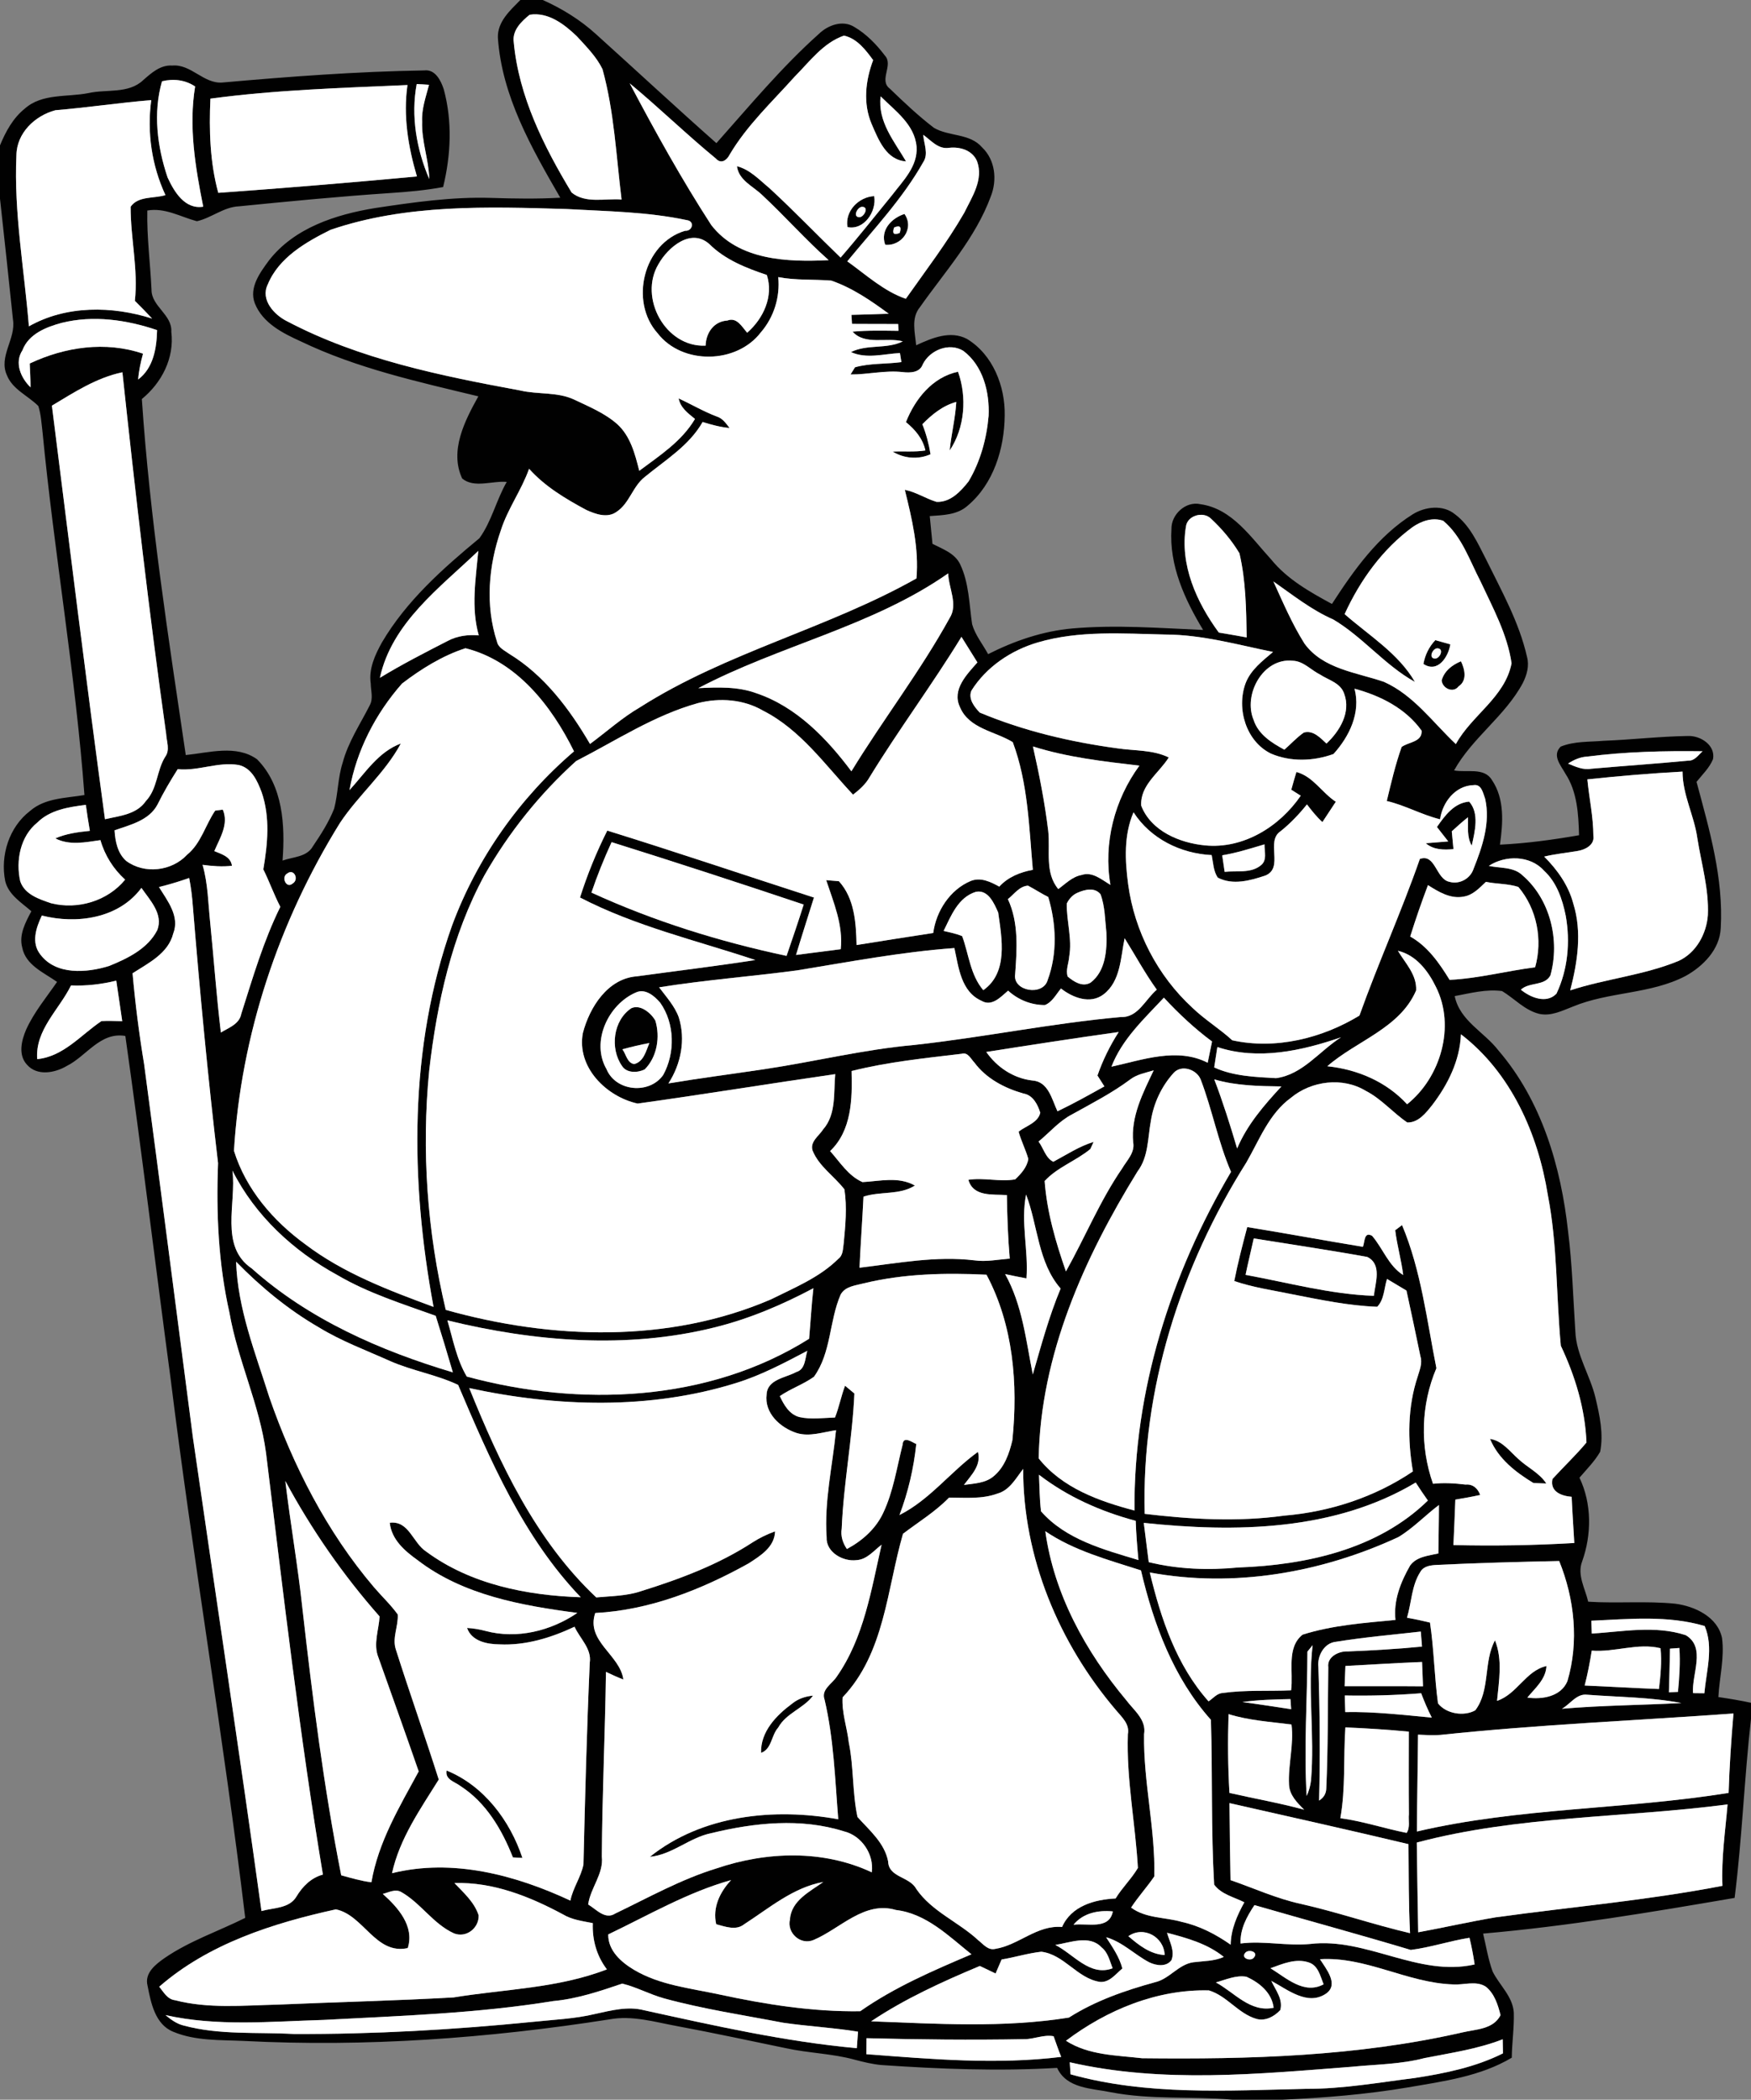 <?xml version="1.0" encoding="UTF-8" ?>
<!DOCTYPE svg PUBLIC "-//W3C//DTD SVG 1.1//EN" "http://www.w3.org/Graphics/SVG/1.1/DTD/svg11.dtd">
<svg width="417pt" height="500pt" viewBox="0 0 417 500" version="1.1" xmlns="http://www.w3.org/2000/svg">
<rect x="0" y="0" width="417" height="500" fill="#808080" stroke="none"/>
<g id="#010101ff">
<path fill="#010101" opacity="1.00" d=" M 123.92 0.00 L 129.26 0.00 C 133.85 2.05 138.18 4.72 141.91 8.11 C 151.49 16.75 160.94 25.54 170.61 34.09 C 178.51 25.21 186.13 16.01 195.02 8.07 C 197.18 5.97 200.68 4.70 203.44 6.41 C 206.34 8.11 208.73 10.58 210.74 13.24 C 212.84 15.50 209.23 19.08 211.89 21.09 C 215.27 24.35 218.70 27.60 222.43 30.45 C 226.00 32.54 230.97 31.71 233.88 35.09 C 237.03 38.09 237.51 42.86 235.96 46.77 C 232.31 56.70 225.06 64.65 219.06 73.17 C 216.93 75.77 217.92 79.20 218.18 82.22 C 221.90 80.51 226.31 78.61 230.29 80.71 C 236.45 84.44 239.41 91.99 239.27 98.97 C 239.19 106.83 236.62 115.24 230.43 120.43 C 227.96 122.64 224.53 122.67 221.42 122.89 C 221.62 125.09 221.84 127.30 222.07 129.50 C 224.46 130.73 227.36 131.72 228.63 134.31 C 230.78 138.77 230.80 143.84 231.51 148.65 C 232.26 151.26 234.04 153.41 235.32 155.77 C 241.60 152.59 248.37 150.27 255.41 149.65 C 265.77 148.74 276.17 149.56 286.52 150.01 C 282.16 142.78 278.41 134.66 278.98 125.99 C 278.89 122.52 282.38 119.27 285.87 120.06 C 293.46 121.12 297.95 128.03 302.74 133.24 C 306.58 137.96 311.94 140.96 317.20 143.82 C 322.41 135.77 328.18 127.65 336.44 122.47 C 339.42 120.62 343.69 120.12 346.54 122.49 C 350.05 125.12 351.88 129.26 353.83 133.05 C 357.55 140.64 361.78 148.12 363.66 156.43 C 364.23 158.55 363.62 160.76 362.65 162.66 C 358.44 170.53 350.61 175.68 346.29 183.46 C 349.24 184.04 353.45 182.65 355.30 185.74 C 358.37 190.26 357.93 195.99 357.21 201.14 C 363.53 200.83 369.81 199.98 376.05 198.89 C 375.91 193.88 375.63 188.55 372.80 184.23 C 371.70 182.25 369.55 179.88 371.68 177.79 C 374.91 176.47 378.50 176.70 381.92 176.40 C 388.59 176.15 395.23 175.36 401.91 175.26 C 404.90 175.10 408.60 177.42 407.95 180.79 C 407.09 182.87 405.41 184.45 404.03 186.18 C 407.08 197.54 410.48 209.12 409.79 221.01 C 409.58 226.06 405.61 230.10 401.41 232.41 C 393.08 236.77 383.23 236.11 374.62 239.68 C 372.06 240.66 369.36 242.07 366.53 241.42 C 363.08 240.55 360.67 237.78 357.72 236.00 C 353.93 235.49 350.14 236.51 346.44 237.20 C 347.63 243.08 353.45 245.72 356.84 250.13 C 367.14 262.11 371.75 277.80 373.44 293.25 C 374.44 301.15 374.64 309.12 375.17 317.05 C 375.38 322.68 378.70 327.49 379.97 332.88 C 380.95 337.04 381.93 341.45 381.07 345.72 C 379.75 348.00 377.86 349.88 376.15 351.88 C 379.11 358.06 379.07 365.42 376.79 371.81 C 375.54 375.03 377.51 378.29 378.23 381.41 C 385.14 381.85 392.08 381.19 398.98 381.89 C 403.62 382.49 409.08 385.04 410.10 390.07 C 410.72 394.76 409.48 399.43 409.23 404.11 C 411.83 404.50 414.43 404.92 417.00 405.48 L 417.00 409.31 C 415.40 423.50 414.88 437.78 413.10 451.94 C 393.22 455.35 373.31 458.69 353.20 460.44 C 353.93 463.46 354.40 466.55 355.47 469.47 C 357.09 472.74 360.25 475.38 360.51 479.23 C 360.62 482.82 360.07 486.40 360.03 489.99 C 352.52 494.47 343.74 495.61 335.28 497.07 C 325.41 498.74 315.41 499.54 305.42 500.00 L 293.54 500.00 C 283.89 499.14 274.12 500.07 264.55 498.22 C 259.94 497.27 254.06 497.38 251.75 492.42 C 237.81 493.24 223.85 492.70 209.93 491.74 C 207.76 491.55 205.65 491.02 203.55 490.47 C 198.21 489.00 192.62 488.92 187.22 487.74 C 178.58 485.96 169.96 484.09 161.28 482.48 C 155.96 481.51 150.58 479.85 145.13 480.87 C 116.35 485.37 87.12 487.51 58.01 486.00 C 52.39 485.74 46.53 486.03 41.24 483.81 C 36.92 482.05 35.94 476.92 35.14 472.85 C 34.36 469.83 37.07 467.75 39.23 466.24 C 45.14 462.19 52.01 459.88 58.40 456.70 C 53.25 413.74 45.92 371.08 40.61 328.15 C 36.97 301.00 33.70 273.80 29.85 246.69 C 23.86 245.67 20.61 251.50 15.87 253.85 C 13.07 255.50 8.87 256.30 6.45 253.56 C 4.27 251.24 5.10 247.80 6.22 245.19 C 8.09 241.05 11.03 237.53 13.59 233.82 C 10.45 231.60 6.11 229.83 5.29 225.63 C 4.47 222.55 6.08 219.63 7.47 216.99 C 5.10 214.92 2.02 213.07 1.24 209.80 C 0.03 203.72 2.16 196.93 7.16 193.11 C 10.72 190.00 15.70 190.07 20.11 189.32 C 17.96 160.42 12.93 131.84 10.14 103.00 C 9.88 100.89 9.78 98.73 9.13 96.69 C 6.67 94.20 2.99 92.77 1.63 89.32 C -0.38 84.87 3.83 80.65 3.09 76.11 C 2.10 66.51 1.05 56.91 0.00 47.32 L 0.00 34.62 C 1.34 31.35 3.09 28.13 5.89 25.88 C 10.03 22.18 16.02 23.18 21.09 22.16 C 25.39 21.20 30.60 22.39 34.07 19.11 C 36.04 17.39 38.19 15.42 41.01 15.61 C 45.53 15.21 48.49 20.02 52.99 19.65 C 68.96 18.23 84.99 17.03 101.03 16.77 C 103.64 16.44 105.00 19.18 105.68 21.26 C 107.75 28.85 107.39 36.95 105.53 44.54 C 101.38 45.32 97.17 45.69 92.96 45.97 C 80.94 46.77 68.93 47.94 56.94 49.13 C 53.26 49.28 50.38 51.89 46.89 52.68 C 42.98 51.64 39.32 49.40 35.08 50.13 C 34.95 56.42 35.79 62.68 36.08 68.96 C 36.04 72.98 41.04 74.89 40.80 79.03 C 41.56 85.26 38.52 91.14 33.78 95.02 C 35.69 123.46 40.07 151.63 44.24 179.80 C 49.79 179.24 56.28 177.27 61.21 180.80 C 67.43 187.06 67.92 196.62 67.29 204.93 C 69.76 204.03 73.06 204.12 74.51 201.54 C 76.43 198.69 78.32 195.76 79.58 192.55 C 80.52 188.95 80.46 185.16 81.61 181.61 C 82.91 176.71 85.77 172.47 88.03 168.00 C 88.95 166.38 88.31 164.50 88.29 162.77 C 87.78 159.28 89.30 155.96 90.95 152.99 C 96.76 143.11 105.43 135.40 114.17 128.17 C 117.09 124.16 118.19 119.07 120.68 114.76 C 117.25 114.44 112.94 116.33 110.07 113.95 C 106.99 107.36 110.69 100.18 113.92 94.38 C 99.59 90.92 85.04 87.73 71.67 81.31 C 67.34 79.35 62.55 76.93 60.69 72.24 C 59.24 68.49 61.94 64.90 64.05 62.02 C 70.08 54.26 79.96 51.08 89.30 49.55 C 98.47 48.17 107.72 46.83 117.02 47.13 C 122.49 47.30 127.96 47.39 133.43 47.08 C 126.60 35.27 119.51 22.88 118.57 8.97 C 118.44 5.17 121.49 2.48 123.92 0.00 M 122.35 10.06 C 123.55 23.00 129.52 34.89 136.13 45.85 C 139.44 48.56 144.11 47.19 148.03 47.51 C 146.74 37.14 146.28 26.58 143.48 16.46 C 142.02 13.47 139.59 11.06 137.36 8.62 C 134.37 5.76 130.54 2.81 126.14 3.51 C 124.15 5.10 121.94 7.26 122.35 10.06 M 189.25 18.25 C 183.87 24.26 177.88 29.84 173.75 36.84 C 173.08 38.20 171.69 39.12 170.48 37.75 C 163.47 31.99 156.95 25.63 149.96 19.84 C 156.02 31.31 162.33 42.69 169.38 53.58 C 175.90 62.04 187.61 62.44 197.35 61.95 C 191.82 57.05 186.94 51.49 181.53 46.46 C 179.34 44.32 175.96 42.98 175.50 39.58 C 178.60 40.37 180.82 42.81 183.20 44.77 C 189.02 50.13 194.49 55.85 200.19 61.34 C 204.41 56.48 208.39 51.43 212.46 46.45 C 215.05 43.05 218.60 39.61 218.28 34.96 C 217.86 29.68 213.18 26.38 209.72 22.95 C 208.99 28.95 212.95 33.63 215.77 38.42 C 211.07 38.15 209.19 33.25 207.59 29.55 C 205.49 24.64 206.11 19.18 207.94 14.32 C 206.15 11.88 204.12 9.18 200.99 8.48 C 196.02 10.21 192.83 14.66 189.25 18.25 M 38.58 19.36 C 36.42 26.89 37.44 34.94 39.91 42.26 C 41.48 45.65 44.00 49.92 48.40 49.22 C 46.52 39.83 44.90 30.16 46.47 20.59 C 44.11 19.02 41.31 18.68 38.58 19.36 M 99.24 20.01 C 97.80 27.60 99.20 35.62 102.23 42.63 C 102.12 38.02 100.36 33.60 100.53 28.96 C 100.37 25.94 101.43 23.07 102.17 20.19 C 101.43 20.14 99.97 20.05 99.24 20.01 M 50.11 23.49 C 49.77 31.00 49.99 38.62 51.98 45.92 C 67.76 44.80 83.53 43.48 99.29 42.02 C 97.21 34.98 95.98 27.58 97.04 20.25 C 81.37 20.94 65.67 21.40 50.11 23.49 M 13.19 26.25 C 8.32 27.55 3.98 31.66 3.91 36.96 C 3.28 50.62 5.78 64.14 6.88 77.71 C 15.76 72.68 26.70 72.83 36.23 75.86 C 34.89 74.43 33.52 73.02 32.12 71.64 C 32.94 64.14 31.08 56.70 31.11 49.23 C 32.91 46.61 36.69 47.32 39.40 46.46 C 36.13 39.41 34.98 31.54 36.02 23.84 C 28.38 24.47 20.81 25.62 13.19 26.25 M 219.87 32.10 C 220.01 34.25 221.20 36.65 219.86 38.63 C 214.96 47.31 208.07 54.58 201.78 62.23 C 206.23 65.42 210.53 69.38 215.72 71.15 C 220.47 64.40 225.52 57.82 229.64 50.66 C 231.49 46.88 234.29 42.75 232.68 38.38 C 231.56 35.76 228.62 34.90 226.00 35.20 C 223.45 35.61 221.72 33.43 219.87 32.10 M 78.71 54.73 C 72.82 57.66 66.38 61.35 63.77 67.73 C 61.96 71.37 65.30 75.00 68.40 76.52 C 85.62 85.57 104.91 89.48 123.87 92.98 C 128.14 93.99 132.74 93.26 136.80 95.18 C 140.33 96.86 144.04 98.39 147.00 101.00 C 150.15 103.87 151.24 108.14 152.24 112.11 C 157.09 108.49 162.35 105.11 165.51 99.76 C 163.86 98.42 162.05 97.11 161.62 94.88 C 164.68 96.28 167.57 98.01 170.72 99.19 C 172.10 99.62 172.91 100.83 173.74 101.92 C 171.55 101.72 169.43 101.14 167.33 100.49 C 164.11 106.15 158.43 109.55 153.54 113.59 C 150.67 115.82 149.92 119.84 146.85 121.87 C 144.67 123.46 141.81 122.43 139.62 121.43 C 134.68 118.77 129.78 115.85 126.00 111.63 C 124.20 116.72 120.92 121.13 119.28 126.27 C 116.33 134.73 115.54 144.18 118.35 152.78 C 118.66 154.26 120.16 154.88 121.25 155.69 C 129.61 160.78 135.64 168.83 140.51 177.16 C 144.47 174.24 148.15 170.90 152.42 168.42 C 172.97 155.33 197.11 149.67 218.25 137.74 C 218.88 130.60 217.18 123.52 215.48 116.64 C 218.16 117.16 220.45 118.73 223.04 119.51 C 226.34 119.66 228.80 117.01 230.67 114.63 C 233.48 109.90 234.97 104.45 235.44 99.00 C 235.69 93.37 234.11 87.08 229.42 83.55 C 226.05 81.47 221.39 83.38 219.74 86.79 C 219.04 88.76 216.74 88.81 215.00 88.61 C 210.83 88.12 206.72 89.20 202.56 89.17 C 202.82 88.74 203.35 87.89 203.62 87.46 C 207.18 86.46 211.00 86.72 214.67 86.23 C 214.58 85.69 214.41 84.61 214.32 84.07 C 210.46 84.27 206.35 85.52 202.66 83.84 C 206.55 81.90 211.15 83.21 215.01 81.29 C 211.13 80.26 206.02 82.28 203.04 78.98 C 206.67 78.64 210.32 78.74 213.97 78.78 C 213.95 78.38 213.92 77.57 213.90 77.16 C 210.24 77.15 206.57 77.16 202.91 77.13 C 202.88 76.59 202.80 75.51 202.77 74.98 C 205.73 74.88 208.69 74.84 211.65 74.71 C 207.41 71.59 202.98 68.54 197.97 66.82 C 193.76 66.48 189.51 66.79 185.34 65.99 C 185.80 70.74 184.31 75.55 181.18 79.16 C 175.41 86.70 162.48 86.93 156.62 79.37 C 149.84 71.82 153.23 57.92 163.14 54.96 C 164.94 55.08 165.51 52.67 163.57 52.42 C 154.17 50.42 144.52 50.32 134.97 49.78 C 116.16 49.22 96.77 48.56 78.71 54.73 M 156.82 62.89 C 152.03 70.87 158.48 82.77 168.04 82.31 C 168.13 79.27 169.99 76.52 173.22 76.33 C 175.49 75.45 176.69 77.83 177.94 79.23 C 181.78 75.89 184.28 70.56 182.62 65.48 C 177.65 63.80 172.70 61.87 168.91 58.10 C 164.52 54.21 159.06 58.91 156.82 62.89 M 14.70 76.88 C 10.97 77.89 6.82 79.51 5.34 83.42 C 3.39 86.39 4.96 90.00 7.27 92.23 C 7.27 90.33 7.15 88.45 7.08 86.56 C 15.46 82.60 25.14 81.18 34.06 84.22 C 33.51 86.24 33.06 88.28 32.90 90.37 C 36.55 87.62 37.31 82.89 37.41 78.61 C 30.17 76.15 22.21 75.01 14.70 76.88 M 12.36 96.60 C 16.50 129.44 20.53 162.29 25.00 195.08 C 28.47 194.28 32.55 193.96 34.75 190.74 C 37.51 187.82 37.29 183.53 39.32 180.25 C 40.55 178.63 39.67 176.59 39.57 174.77 C 35.54 146.14 32.23 117.41 29.15 88.65 C 22.99 89.94 17.67 93.41 12.36 96.60 M 282.43 125.40 C 280.92 134.48 284.98 143.44 290.26 150.63 C 292.47 151.00 294.69 151.38 296.90 151.79 C 296.78 145.09 296.71 138.30 295.17 131.75 C 293.34 128.69 290.99 125.92 288.38 123.49 C 286.52 121.67 282.75 122.75 282.43 125.40 M 336.45 125.48 C 329.25 130.74 323.90 138.18 320.22 146.24 C 326.01 151.32 333.04 155.60 336.96 162.38 C 329.80 158.41 324.56 151.69 317.53 147.52 C 312.32 145.25 307.88 141.69 303.26 138.46 C 305.55 143.48 307.73 148.61 310.68 153.28 C 315.09 159.33 323.03 160.11 329.60 162.37 C 336.66 165.53 341.23 172.03 346.71 177.19 C 350.47 170.30 358.40 166.07 359.98 157.95 C 358.97 151.00 355.49 144.69 352.56 138.39 C 349.97 133.42 348.14 127.72 343.71 124.02 C 341.23 123.12 338.52 124.06 336.45 125.48 M 90.47 161.41 C 95.70 158.21 101.17 155.42 106.62 152.62 C 108.90 151.41 111.48 151.08 114.02 151.30 C 112.14 144.71 113.30 137.86 113.91 131.18 C 104.75 139.96 93.33 148.29 90.47 161.41 M 166.30 163.87 C 170.93 163.65 175.70 163.45 180.13 165.08 C 189.64 168.29 196.88 175.81 202.76 183.67 C 210.30 171.33 219.18 159.84 226.16 147.17 C 228.23 143.91 225.90 140.05 225.81 136.54 C 207.75 149.18 185.63 153.67 166.30 163.87 M 247.14 152.98 C 240.79 154.85 234.91 158.78 231.35 164.44 C 230.51 166.41 232.04 168.32 233.32 169.68 C 243.75 174.05 254.85 176.67 266.04 178.19 C 270.15 178.82 274.51 178.50 278.34 180.37 C 276.02 184.09 271.48 186.98 271.78 191.86 C 274.13 197.90 280.93 200.73 286.98 201.31 C 296.13 202.21 304.73 196.84 309.77 189.48 C 309.20 189.12 308.08 188.41 307.52 188.06 C 307.91 186.64 308.31 185.23 308.74 183.83 C 312.73 184.91 314.81 188.76 318.12 190.92 C 317.06 192.54 316.00 194.15 314.93 195.76 C 313.54 194.50 312.38 193.03 311.25 191.55 C 309.38 193.88 307.32 196.06 304.98 197.93 C 301.32 200.34 305.83 206.63 301.37 208.48 C 297.78 209.69 293.60 210.86 290.01 208.99 C 288.94 207.40 288.93 205.42 288.56 203.62 C 281.18 203.26 274.00 199.73 269.95 193.43 C 267.62 198.84 267.91 204.87 268.67 210.59 C 270.18 221.77 275.67 232.36 283.99 240.00 C 286.93 242.83 290.45 244.96 293.46 247.72 C 303.79 249.99 314.83 247.26 323.75 241.84 C 328.23 229.29 333.75 217.12 338.14 204.54 C 341.88 203.18 341.96 209.38 345.20 209.99 C 347.57 210.67 350.19 209.22 350.93 206.88 C 353.03 201.65 354.97 195.89 353.69 190.22 C 353.18 188.88 352.85 186.65 350.91 186.96 C 346.56 187.09 343.53 191.04 342.95 195.10 C 338.59 194.03 334.64 191.76 330.26 190.74 C 331.30 186.42 332.31 182.06 333.80 177.87 C 335.47 176.65 338.71 176.73 338.56 174.00 C 334.79 168.70 328.73 165.65 322.58 164.00 C 324.10 169.72 321.34 175.39 317.57 179.55 C 312.81 181.28 307.34 181.47 302.65 179.44 C 296.73 176.52 294.42 168.73 296.62 162.74 C 297.83 159.52 300.65 157.39 303.17 155.25 C 294.70 153.52 286.25 151.12 277.54 151.10 C 267.40 150.88 257.00 150.08 247.14 152.98 M 207.09 185.07 C 206.14 186.77 204.67 188.05 203.15 189.23 C 196.48 182.12 190.64 173.75 181.73 169.23 C 177.07 166.51 171.38 166.11 166.22 167.43 C 155.81 170.32 146.70 176.36 137.21 181.22 C 128.54 189.04 121.16 198.26 115.38 208.41 C 107.60 222.70 104.06 238.87 102.21 254.93 C 100.35 273.95 101.73 293.34 106.16 311.92 C 131.29 318.98 159.22 319.91 183.55 309.44 C 189.15 306.65 195.17 304.22 199.67 299.74 C 200.83 298.85 200.72 297.33 200.93 296.04 C 201.34 291.80 201.75 287.45 201.10 283.22 C 198.66 280.06 195.01 277.74 193.50 273.94 C 192.87 271.84 195.05 270.49 196.03 268.94 C 199.19 265.34 198.50 260.20 198.91 255.78 C 183.22 258.04 167.56 260.61 151.85 262.79 C 144.43 261.16 137.28 254.16 138.81 245.99 C 140.41 239.85 144.74 232.99 151.67 232.49 C 161.08 231.20 170.50 230.07 179.88 228.61 C 165.87 223.94 151.33 220.57 138.13 213.72 C 139.87 208.25 142.04 202.92 144.62 197.79 C 161.09 202.90 177.43 208.43 193.84 213.73 C 192.42 218.28 190.95 222.83 189.57 227.40 C 193.12 226.96 196.67 226.49 200.22 226.03 C 200.83 220.26 198.52 214.92 196.76 209.59 C 197.51 209.65 199.02 209.77 199.78 209.84 C 203.52 213.93 203.87 219.78 203.99 225.04 C 210.07 224.06 216.16 223.10 222.25 222.17 C 222.93 216.96 226.24 211.86 231.16 209.79 C 233.57 208.82 235.89 209.99 237.98 211.13 C 240.08 208.83 242.96 207.68 245.97 207.13 C 245.06 196.92 244.83 186.45 241.19 176.73 C 236.98 174.12 230.74 173.55 228.60 168.35 C 226.64 164.23 230.26 160.59 232.77 157.74 C 231.51 155.71 230.25 153.67 228.97 151.65 C 222.02 163.02 214.04 173.71 207.09 185.07 M 95.75 162.77 C 89.44 169.92 84.90 178.72 83.23 188.15 C 86.95 184.11 90.07 179.05 95.46 177.05 C 91.69 184.09 85.33 189.35 80.94 196.00 C 66.39 219.45 57.38 246.44 55.72 274.04 C 58.54 283.17 65.06 290.74 72.70 296.30 C 81.81 303.22 92.62 307.28 103.25 311.21 C 97.67 281.22 97.32 249.45 107.65 220.42 C 113.58 204.39 123.72 190.02 136.70 178.92 C 131.37 168.12 123.07 157.43 110.85 154.36 C 105.38 156.13 100.31 159.28 95.75 162.77 M 298.55 171.44 C 299.66 174.89 302.86 176.90 305.87 178.52 C 307.42 177.17 308.81 175.62 310.51 174.44 C 312.76 173.82 314.41 175.70 315.90 177.06 C 319.06 174.10 321.77 169.60 320.11 165.18 C 319.27 162.62 316.39 161.95 314.37 160.63 C 312.19 159.55 310.41 157.42 307.85 157.34 C 300.80 156.59 296.00 165.38 298.55 171.44 M 245.99 177.75 C 247.50 184.41 248.82 191.13 249.64 197.92 C 250.15 202.55 248.76 207.79 252.03 211.71 C 253.77 210.45 255.36 208.76 257.58 208.36 C 260.15 207.48 262.39 209.50 264.45 210.72 C 262.73 200.77 265.41 190.43 271.35 182.32 C 262.81 181.32 254.22 180.35 245.99 177.75 M 377.95 180.17 C 376.30 180.26 374.80 180.94 373.43 181.83 C 375.18 182.56 377.00 183.41 378.96 183.06 C 386.67 182.38 394.40 181.86 402.11 181.13 C 403.62 181.16 404.45 179.79 405.47 178.90 C 396.29 178.78 387.07 178.99 377.95 180.17 M 42.32 183.16 C 40.59 185.89 38.95 188.66 37.52 191.56 C 35.52 195.38 31.02 196.41 27.28 197.72 C 27.44 200.35 28.00 203.21 30.07 205.02 C 34.41 208.22 40.90 207.46 44.55 203.54 C 47.90 200.82 48.90 196.45 51.25 193.03 C 51.71 192.97 52.61 192.86 53.06 192.80 C 54.54 196.24 52.35 199.58 51.04 202.67 C 52.77 203.41 54.93 203.96 55.24 206.16 C 52.90 206.45 50.56 206.24 48.24 205.94 C 49.55 210.45 49.57 215.18 50.07 219.82 C 50.94 228.50 51.55 237.20 52.60 245.87 C 54.48 244.72 57.01 243.88 57.46 241.43 C 60.20 232.81 62.74 224.08 66.76 215.94 C 65.25 213.04 64.16 209.95 62.71 207.02 C 63.74 200.98 64.36 194.60 62.32 188.68 C 61.31 185.99 59.94 182.85 56.81 182.16 C 51.93 181.34 47.21 183.66 42.32 183.16 M 378.03 185.59 C 378.46 190.08 379.45 194.53 379.46 199.05 C 379.78 201.19 377.54 202.34 375.75 202.63 C 373.09 203.09 370.38 203.34 367.75 203.98 C 370.88 207.12 373.54 210.83 374.68 215.17 C 376.80 221.95 375.68 229.11 373.95 235.83 C 382.44 233.06 391.47 232.24 399.76 228.82 C 403.94 226.90 406.41 222.37 406.73 217.90 C 407.00 211.72 405.19 205.70 404.23 199.65 C 403.49 194.23 400.69 189.28 400.70 183.74 C 393.13 184.15 385.57 184.79 378.03 185.59 M 8.89 195.87 C 4.82 199.15 3.72 204.95 4.82 209.86 C 5.89 213.02 9.34 214.12 12.18 215.09 C 18.52 216.68 25.62 214.57 29.80 209.47 C 27.00 206.93 24.96 203.70 23.92 200.06 C 20.35 200.56 16.56 201.39 13.17 199.64 C 15.77 198.51 18.60 198.13 21.40 197.85 C 21.05 195.79 20.72 193.73 20.44 191.66 C 16.36 192.18 11.95 192.83 8.89 195.87 M 140.85 212.55 C 155.70 219.36 171.36 224.23 187.32 227.62 C 188.72 223.56 190.10 219.49 191.40 215.40 C 176.19 210.31 160.96 205.33 145.65 200.54 C 143.85 204.46 142.24 208.46 140.85 212.55 M 291.07 203.67 C 291.26 204.98 291.45 206.29 291.65 207.61 C 294.46 207.30 297.82 208.00 300.18 206.13 C 301.86 204.93 301.10 202.77 301.14 201.06 C 297.81 202.05 294.50 203.11 291.07 203.67 M 354.56 206.19 C 357.24 206.79 360.45 206.37 362.59 208.45 C 369.22 214.17 371.54 223.95 369.23 232.26 C 367.89 234.85 364.19 233.80 362.19 235.67 C 364.44 237.53 368.28 239.12 370.67 236.62 C 373.39 230.89 373.99 224.29 372.88 218.07 C 372.09 214.14 370.73 210.10 367.69 207.31 C 364.42 203.66 358.48 203.61 354.56 206.19 M 68.38 208.02 C 66.89 208.86 68.19 211.74 69.72 210.37 C 71.28 209.44 70.02 206.71 68.38 208.02 M 37.86 211.23 C 39.88 214.51 42.86 218.20 41.26 222.29 C 40.06 227.06 35.35 229.32 31.57 231.76 C 32.21 239.00 33.13 246.22 34.32 253.40 C 38.28 283.04 42.08 312.71 45.95 342.37 C 51.38 379.94 57.06 417.47 62.27 455.07 C 65.12 454.26 68.90 454.50 70.60 451.62 C 72.06 449.19 74.09 447.15 76.90 446.39 C 71.34 413.07 67.48 379.49 63.35 345.96 C 61.82 334.49 56.62 323.94 54.64 312.57 C 52.01 300.92 51.46 288.89 51.93 276.98 C 49.53 256.68 47.60 236.31 45.94 215.93 C 45.77 213.63 45.50 211.34 45.05 209.07 C 42.69 209.91 40.29 210.63 37.86 211.23 M 348.55 213.51 C 345.44 214.12 342.57 212.36 340.07 210.77 C 338.54 214.81 337.13 218.89 335.84 223.01 C 340.03 225.38 342.76 229.33 345.22 233.33 C 352.05 233.01 358.79 231.20 365.59 230.34 C 367.43 223.77 366.02 216.43 361.59 211.20 C 359.09 210.40 356.41 210.52 353.86 210.00 C 352.32 211.46 350.76 213.17 348.55 213.51 M 240.03 214.11 C 242.64 219.71 242.19 226.07 241.75 232.06 C 241.20 236.07 248.41 237.26 249.50 233.38 C 251.85 227.05 251.55 220.00 249.64 213.60 C 247.98 212.78 246.45 211.75 244.82 210.90 C 242.78 211.02 241.51 212.93 240.03 214.11 M 9.97 218.02 C 8.59 220.89 7.38 224.52 9.63 227.32 C 13.36 232.26 20.67 231.67 25.97 230.03 C 30.37 228.25 35.21 225.91 37.46 221.48 C 38.94 217.64 35.68 214.33 33.68 211.43 C 28.28 218.73 18.29 220.12 9.97 218.02 M 232.40 212.37 C 228.17 213.68 226.50 218.07 224.72 221.68 C 226.21 222.04 227.72 222.32 229.14 222.92 C 230.73 227.24 231.06 232.13 234.17 235.79 C 240.14 231.60 238.59 223.47 237.72 217.30 C 236.76 215.12 235.34 211.78 232.40 212.37 M 256.56 212.61 C 255.43 213.10 254.58 214.07 254.05 215.16 C 253.98 219.38 255.37 223.57 254.63 227.79 C 254.53 229.37 253.74 231.00 254.27 232.55 C 255.73 233.77 257.79 235.12 259.71 234.00 C 263.32 231.27 263.66 226.20 263.48 222.03 C 263.15 218.99 263.17 215.81 262.08 212.93 C 260.66 211.20 258.29 211.84 256.56 212.61 M 267.83 223.42 C 266.87 228.00 266.90 233.64 262.83 236.77 C 259.65 239.22 255.48 237.58 252.67 235.39 C 251.51 236.77 250.62 238.60 248.86 239.33 C 245.59 239.35 242.48 238.09 240.08 235.90 C 238.35 237.37 236.22 239.79 233.75 238.32 C 228.85 236.15 228.29 230.34 227.29 225.76 C 214.70 226.67 202.30 229.04 189.86 231.07 C 178.91 232.53 167.88 233.36 156.97 235.11 C 158.67 237.39 160.66 239.54 161.65 242.25 C 163.31 247.54 162.19 253.39 159.18 257.99 C 166.71 256.73 174.29 255.76 181.84 254.63 C 193.81 252.85 205.60 249.92 217.67 248.84 C 234.15 247.04 250.42 243.66 266.95 242.18 C 271.03 242.36 272.77 237.96 275.49 235.67 C 272.67 231.75 270.38 227.50 267.83 223.42 M 332.91 226.41 C 334.68 229.38 337.44 232.10 337.25 235.85 C 333.38 244.88 323.04 247.82 316.10 253.90 C 323.27 254.65 330.17 257.58 335.10 262.96 C 343.07 256.60 346.68 244.40 341.97 235.02 C 340.12 231.21 337.24 227.42 332.91 226.41 M 16.91 234.66 C 14.08 240.44 8.34 245.25 8.86 252.21 C 15.14 251.59 19.25 246.44 24.16 243.15 C 25.81 243.04 27.46 243.15 29.11 243.17 C 28.66 239.95 28.15 236.74 27.69 233.52 C 24.16 234.39 20.54 234.81 16.91 234.66 M 151.43 236.34 C 144.88 239.15 140.66 248.04 144.44 254.59 C 146.64 259.94 154.67 260.67 157.95 255.97 C 160.82 250.74 160.72 243.73 157.24 238.79 C 155.88 237.18 153.66 235.29 151.43 236.34 M 264.69 254.01 C 272.10 252.39 280.35 249.34 287.61 253.07 C 287.95 251.38 288.30 249.69 288.65 248.01 C 284.49 244.92 280.70 241.37 277.18 237.57 C 272.48 242.60 267.22 247.44 264.69 254.01 M 234.88 250.50 C 237.43 254.15 241.33 256.76 245.81 257.29 C 249.68 257.52 250.49 261.79 251.84 264.63 C 255.65 262.81 259.32 260.75 263.01 258.70 C 262.45 257.84 261.90 256.97 261.36 256.11 C 262.63 252.47 264.33 249.00 266.42 245.75 C 255.89 247.22 245.38 248.85 234.88 250.50 M 289.91 249.33 C 289.65 250.95 289.40 252.57 289.16 254.19 C 293.76 256.29 298.93 256.46 303.89 256.74 C 310.23 255.90 314.24 250.25 319.37 247.01 C 310.00 250.23 299.61 252.54 289.91 249.33 M 347.92 246.29 C 347.67 252.53 344.83 258.24 341.10 263.12 C 339.59 265.00 337.81 267.36 335.14 267.29 C 331.70 264.96 328.98 261.66 325.24 259.75 C 319.74 256.42 312.31 257.36 307.44 261.41 C 302.22 265.20 299.93 271.43 296.82 276.82 C 281.13 301.67 271.81 330.95 272.61 360.49 C 283.60 361.80 294.77 362.44 305.78 360.92 C 316.68 360.02 327.41 356.53 336.49 350.38 C 335.18 342.89 335.20 335.02 337.64 327.75 C 338.09 326.22 338.78 324.62 338.28 323.01 C 337.20 317.77 336.09 312.54 334.95 307.32 C 333.40 306.40 331.86 305.47 330.32 304.55 C 329.61 306.74 329.67 309.46 327.98 311.18 C 321.10 310.93 314.36 309.49 307.63 308.18 C 303.04 307.23 298.38 306.57 293.94 305.05 C 294.79 300.72 295.90 296.46 297.03 292.20 C 306.22 293.68 315.38 295.40 324.58 296.90 C 325.05 295.70 324.82 293.18 326.77 294.29 C 329.36 297.31 330.67 301.43 334.17 303.62 C 333.73 300.03 332.70 296.54 332.27 292.95 C 332.68 292.64 333.49 292.03 333.90 291.73 C 338.44 302.53 339.80 314.39 342.08 325.80 C 338.38 334.52 338.12 344.40 341.27 353.33 C 343.86 353.04 346.46 353.21 349.04 353.52 C 350.73 353.35 351.96 354.44 352.50 355.99 C 350.54 356.42 348.56 356.77 346.59 357.10 C 346.47 360.70 346.29 364.31 346.13 367.92 C 355.73 368.15 365.33 367.99 374.92 367.43 C 374.71 363.76 374.45 360.09 374.29 356.43 C 371.84 356.23 369.07 355.20 369.73 352.18 C 372.39 349.26 375.28 346.55 377.82 343.50 C 377.50 335.46 375.13 327.70 371.71 320.46 C 370.59 308.53 370.92 296.42 368.62 284.59 C 366.29 270.04 359.85 255.44 347.92 246.29 M 202.80 255.04 C 202.99 261.66 202.85 269.19 197.69 274.10 C 200.05 276.75 202.03 280.01 205.40 281.49 C 209.56 281.27 213.98 280.10 217.88 282.31 C 214.21 284.65 209.64 283.62 205.64 284.96 C 205.36 290.60 204.95 296.23 204.69 301.88 C 213.76 300.80 222.87 299.03 232.03 300.12 C 234.85 300.53 237.66 299.93 240.47 299.71 C 240.04 294.68 239.86 289.63 239.79 284.58 C 236.43 284.34 231.82 285.07 230.62 280.95 C 234.33 280.37 238.06 281.48 241.75 280.85 C 243.14 279.56 244.63 277.89 244.89 275.96 C 244.26 273.75 243.19 271.69 242.58 269.48 C 244.31 268.11 247.19 267.37 247.74 264.98 C 247.13 263.01 246.00 260.78 243.75 260.40 C 239.25 259.13 234.87 256.84 232.04 253.01 C 231.20 252.15 230.49 250.46 228.99 250.94 C 220.22 251.98 211.39 252.88 202.80 255.04 M 279.53 255.46 C 276.64 258.63 274.74 262.68 274.08 266.91 C 273.31 270.99 273.54 275.47 270.90 278.95 C 258.17 299.58 247.81 322.63 247.36 347.28 C 252.98 354.35 261.74 357.47 270.18 359.70 C 269.94 331.26 278.80 303.40 293.17 279.05 C 290.09 271.94 288.70 264.24 285.93 257.02 C 284.96 254.67 281.40 253.44 279.53 255.46 M 269.13 257.07 C 264.81 260.29 260.02 262.74 255.33 265.35 C 252.24 266.94 249.99 269.66 247.33 271.83 C 248.50 273.39 249.01 275.77 250.85 276.65 C 254.00 274.97 257.00 272.97 260.44 271.92 C 260.24 272.34 259.86 273.19 259.66 273.62 C 256.25 276.44 251.84 277.92 248.78 281.23 C 249.32 288.61 251.42 295.79 253.85 302.76 C 258.41 294.63 261.95 285.93 267.25 278.22 C 268.38 276.30 270.31 274.48 269.87 272.04 C 269.27 265.88 272.20 260.26 274.75 254.88 C 272.83 255.47 270.76 255.81 269.13 257.07 M 289.18 257.03 C 291.24 262.43 292.98 267.94 294.62 273.49 C 297.01 267.81 301.04 263.18 305.17 258.71 C 299.80 258.63 294.37 258.56 289.18 257.03 M 55.35 278.74 C 56.36 286.44 52.19 296.78 59.95 302.05 C 73.55 314.19 90.54 321.63 107.85 326.80 C 106.54 322.29 105.17 317.81 103.76 313.33 C 95.81 310.47 87.67 307.93 80.34 303.63 C 69.88 297.91 60.74 289.47 55.35 278.74 M 244.36 284.45 C 243.04 291.09 244.96 297.76 244.45 304.42 C 242.75 304.10 241.05 303.76 239.37 303.40 C 243.48 310.75 244.34 319.20 245.96 327.30 C 247.95 320.41 249.82 313.47 252.59 306.84 C 247.17 300.64 247.19 291.84 244.36 284.45 M 298.58 294.90 C 297.95 297.80 297.22 300.67 296.63 303.58 C 306.78 305.43 316.82 308.21 327.18 308.57 C 327.52 305.55 329.19 301.06 325.61 299.31 C 316.63 297.68 307.59 296.36 298.58 294.90 M 56.23 300.45 C 56.59 311.66 60.81 322.14 64.13 332.70 C 69.80 349.03 77.81 364.74 89.06 377.96 C 90.92 380.14 93.04 382.11 94.72 384.45 C 94.90 387.22 93.36 389.98 94.26 392.76 C 97.56 403.13 101.19 413.39 104.49 423.76 C 100.09 430.82 95.17 437.80 93.36 446.06 C 107.78 442.49 122.72 446.47 135.84 452.59 C 136.43 449.56 138.37 446.97 138.95 443.98 C 139.33 427.96 139.74 411.94 140.45 395.94 C 140.96 392.59 138.09 390.19 136.83 387.37 C 131.26 389.99 125.19 391.87 118.96 391.57 C 116.00 391.54 112.34 390.84 111.23 387.66 C 112.71 387.75 114.18 387.98 115.62 388.37 C 123.09 390.38 131.19 388.38 137.49 384.08 C 124.24 382.33 110.35 379.88 99.47 371.53 C 96.39 369.32 93.25 366.64 92.82 362.61 C 97.41 362.03 98.30 367.43 101.51 369.48 C 112.04 377.27 125.44 379.92 138.30 380.35 C 124.64 366.09 116.72 347.69 109.10 329.78 C 103.95 327.34 98.17 326.42 92.94 324.12 C 87.22 321.55 81.30 319.37 75.93 316.08 C 68.64 311.87 62.11 306.47 56.23 300.45 M 205.73 305.59 C 203.77 306.12 201.29 306.28 200.20 308.27 C 197.45 314.59 197.99 322.10 193.84 327.85 C 191.30 329.66 188.29 330.68 185.71 332.45 C 186.69 334.54 187.98 336.84 190.41 337.45 C 193.18 338.06 196.05 337.63 198.85 337.55 C 199.83 335.08 200.31 332.46 201.25 329.98 C 201.80 330.44 202.92 331.37 203.47 331.83 C 203.00 342.61 200.89 353.23 200.45 364.01 C 200.16 365.75 200.70 367.42 201.69 368.86 C 205.32 366.92 208.53 364.09 210.31 360.32 C 212.75 355.20 213.56 349.51 214.95 344.05 C 215.10 341.81 217.12 343.40 218.21 343.86 C 217.60 349.66 216.28 355.32 214.21 360.77 C 221.47 357.11 226.41 350.41 232.90 345.73 C 233.74 348.95 231.30 351.26 229.56 353.60 C 231.98 353.26 234.69 353.20 236.64 351.53 C 239.21 349.42 240.37 346.09 241.10 342.95 C 242.46 329.63 241.33 315.52 234.93 303.54 C 225.16 303.07 215.27 303.28 205.73 305.59 M 170.14 316.10 C 149.26 321.30 127.26 319.48 106.55 314.42 C 107.87 318.92 108.75 323.75 111.17 327.80 C 138.04 335.09 168.65 333.92 192.69 318.80 C 193.04 314.79 193.26 310.77 193.71 306.76 C 186.23 310.74 178.38 314.07 170.14 316.10 M 175.24 329.35 C 154.72 335.74 132.59 335.05 111.75 330.54 C 119.05 348.58 127.61 366.85 142.00 380.39 C 145.60 380.06 149.30 380.06 152.76 378.87 C 161.99 375.99 171.16 372.55 179.29 367.24 C 180.95 366.18 182.73 365.33 184.58 364.66 C 184.47 368.42 181.09 370.47 178.28 372.29 C 167.03 378.55 154.75 383.42 141.76 384.10 C 139.46 390.83 147.68 394.06 148.45 399.94 C 147.04 399.39 145.67 398.77 144.31 398.12 C 144.10 412.77 143.42 427.42 143.32 442.07 C 143.79 446.25 140.63 449.50 140.07 453.51 C 142.01 454.66 144.12 457.24 146.55 455.65 C 154.48 451.84 162.21 447.50 170.66 444.91 C 182.58 440.87 196.04 440.42 207.61 445.85 C 208.20 441.56 205.19 437.11 200.98 436.09 C 190.75 432.86 179.68 434.02 169.41 436.52 C 164.20 437.56 160.14 441.64 154.77 442.16 C 167.23 432.19 184.36 430.44 199.63 433.22 C 198.86 423.69 198.57 414.07 196.37 404.72 C 195.48 402.32 198.17 400.97 199.28 399.24 C 205.74 390.00 207.49 378.59 209.95 367.84 C 208.10 369.23 206.48 371.37 203.98 371.51 C 200.78 371.92 196.67 369.63 196.86 366.05 C 196.27 357.49 198.27 349.05 199.10 340.57 C 196.02 341.01 192.82 342.19 189.72 341.24 C 185.82 339.97 181.99 336.52 182.57 332.04 C 182.74 328.45 187.11 328.10 189.62 326.72 C 191.83 326.10 191.71 323.45 192.26 321.67 C 186.74 324.57 181.23 327.51 175.24 329.35 M 237.55 355.66 C 233.86 357.02 229.87 356.63 226.02 356.62 C 222.75 359.98 218.74 362.42 215.05 365.23 C 211.21 378.47 210.69 393.66 200.66 404.19 C 200.43 407.79 201.73 411.36 202.14 414.94 C 203.34 420.78 202.96 426.86 204.21 432.68 C 207.06 435.86 210.66 438.84 211.51 443.26 C 211.62 447.11 216.63 446.82 218.21 449.81 C 221.92 455.21 228.28 457.66 232.96 462.02 C 234.16 462.95 235.29 464.50 237.03 464.08 C 242.61 463.20 246.98 458.34 252.93 458.87 C 255.12 453.86 260.67 452.32 265.68 452.08 C 267.24 449.50 269.47 447.40 270.99 444.81 C 270.39 434.19 268.23 423.65 268.60 412.97 C 269.08 410.54 267.16 408.91 265.77 407.23 C 252.20 391.33 243.62 370.84 243.67 349.78 C 241.94 352.00 240.46 354.86 237.55 355.66 M 247.43 351.18 C 247.56 354.08 247.57 357.00 247.92 359.89 C 253.81 366.61 262.87 369.00 271.12 371.49 C 270.83 368.37 270.57 365.27 270.47 362.15 C 262.19 359.94 254.25 356.43 247.43 351.18 M 67.95 352.66 C 69.15 362.80 70.94 372.86 72.02 383.02 C 74.43 404.29 77.10 425.55 81.26 446.56 C 83.63 447.21 86.00 447.92 88.45 448.22 C 90.09 438.63 95.14 430.24 99.71 421.82 C 96.57 412.75 93.32 403.71 90.11 394.66 C 88.84 391.51 90.22 388.14 90.40 384.92 C 81.70 375.07 74.18 364.22 67.95 352.66 M 272.39 362.64 C 272.78 365.75 273.19 368.87 273.57 371.99 C 280.56 373.70 287.80 373.95 294.94 373.26 C 311.03 372.68 328.17 368.94 340.05 357.32 C 339.05 355.91 338.08 354.48 337.15 353.03 C 317.76 364.62 294.21 364.94 272.39 362.64 M 333.02 366.02 C 314.70 374.52 293.82 378.16 273.82 374.45 C 276.47 385.42 280.16 396.57 287.82 405.14 C 288.89 404.43 289.78 403.25 291.15 403.15 C 296.55 402.39 302.03 402.75 307.47 402.52 C 308.08 398.17 306.29 392.39 310.20 389.26 C 317.33 387.00 324.91 386.46 332.33 385.75 C 331.82 381.12 333.56 376.75 335.81 372.81 C 337.36 370.65 340.18 370.47 342.55 369.92 C 342.58 366.07 342.68 362.23 342.68 358.38 C 339.40 360.85 336.55 363.90 333.02 366.02 M 248.94 364.63 C 251.01 379.64 258.58 393.33 268.19 404.83 C 270.03 407.30 273.06 409.50 272.46 412.97 C 272.27 424.32 275.16 435.47 274.90 446.82 C 273.16 449.37 271.06 451.66 269.37 454.25 C 272.88 456.85 277.39 456.49 281.41 457.65 C 285.65 458.58 289.55 460.61 293.09 463.09 C 293.13 459.45 294.61 456.12 296.34 452.99 C 293.88 451.74 290.86 451.11 289.15 448.78 C 288.39 435.72 288.78 422.60 288.38 409.54 C 279.48 399.58 274.73 386.78 271.72 373.95 C 263.90 371.43 255.82 369.29 248.94 364.63 M 338.26 374.30 C 336.17 377.55 336.16 381.58 335.08 385.22 C 336.91 385.55 338.73 385.93 340.55 386.38 C 341.51 392.76 341.59 399.24 342.46 405.62 C 344.43 408.15 348.68 408.78 351.34 407.27 C 354.95 402.50 353.24 395.76 356.03 390.61 C 357.88 395.24 356.98 400.23 356.52 405.02 C 361.31 403.42 363.39 397.81 368.29 396.73 C 368.13 399.91 365.60 401.96 363.74 404.24 C 367.27 404.74 371.76 404.01 373.28 400.32 C 376.06 390.95 374.97 380.71 371.32 371.72 C 361.62 371.93 351.92 372.17 342.23 372.65 C 340.78 372.72 339.05 372.89 338.26 374.30 M 378.98 385.94 C 379.01 386.70 379.05 388.23 379.08 389.00 C 386.50 388.54 394.25 386.99 401.48 389.39 C 406.35 392.31 402.83 398.71 403.20 403.18 C 403.87 403.18 405.22 403.20 405.89 403.21 C 406.36 397.93 408.14 392.30 405.97 387.20 C 397.21 384.61 387.96 385.54 378.98 385.94 M 318.10 390.96 C 315.32 391.26 313.68 394.34 313.97 396.93 C 314.32 407.54 314.42 418.16 314.14 428.77 C 315.24 428.08 315.81 427.12 315.85 425.89 C 316.28 416.27 316.20 406.65 316.33 397.04 C 315.98 394.51 318.85 393.14 321.00 393.25 C 326.89 393.02 332.78 392.66 338.65 392.10 C 338.55 390.91 338.45 389.71 338.36 388.52 C 331.60 389.27 324.82 389.88 318.10 390.96 M 311.36 393.29 C 311.34 404.74 310.49 416.24 311.18 427.67 C 311.73 426.48 312.07 425.23 312.22 423.94 C 313.12 413.24 311.39 402.42 312.60 391.76 C 312.29 392.14 311.67 392.90 311.36 393.29 M 379.07 393.06 C 378.64 395.85 378.09 398.63 377.39 401.37 C 383.28 401.62 389.18 401.98 395.08 402.20 C 395.46 398.98 395.78 395.73 395.46 392.49 C 390.07 391.15 384.55 393.49 379.07 393.06 M 397.71 392.59 C 397.66 396.05 397.54 399.51 397.45 402.98 C 397.99 402.96 399.07 402.90 399.61 402.88 C 399.95 399.40 400.17 395.91 399.95 392.43 C 399.39 392.47 398.27 392.55 397.71 392.59 M 320.41 396.71 C 320.34 398.31 320.28 399.92 320.22 401.53 C 326.44 401.55 332.66 401.50 338.89 401.56 C 338.80 399.62 338.72 397.68 338.66 395.76 C 332.57 396.00 326.49 396.39 320.41 396.71 M 295.87 405.31 C 299.75 405.81 303.62 406.43 307.49 407.01 C 307.44 406.41 307.36 405.21 307.32 404.60 C 303.49 404.68 299.66 404.76 295.87 405.31 M 320.26 403.74 C 320.29 404.73 320.34 406.70 320.37 407.69 C 327.26 407.56 334.13 408.37 340.98 409.01 C 340.02 407.12 339.19 405.18 338.45 403.21 C 332.40 403.69 326.33 403.85 320.26 403.74 M 371.97 406.90 C 381.44 406.09 390.94 406.04 400.42 405.54 C 393.04 404.13 385.45 404.13 377.97 403.56 C 375.45 403.25 373.97 405.80 371.97 406.90 M 343.03 413.13 C 341.26 413.27 339.47 413.15 337.70 413.07 C 337.64 420.76 337.47 428.44 337.44 436.13 C 361.80 430.42 387.03 430.92 411.67 426.94 C 411.87 420.62 412.28 414.32 412.83 408.03 C 389.56 409.71 366.24 410.67 343.03 413.13 M 292.58 408.18 C 292.38 414.43 292.42 420.69 292.79 426.94 C 298.72 428.30 304.72 429.34 310.59 430.94 C 308.92 429.29 307.07 427.45 306.98 424.94 C 306.74 420.16 308.18 415.44 307.57 410.65 C 302.54 410.00 297.44 409.70 292.58 408.18 M 320.40 411.34 C 319.91 418.54 320.48 425.85 319.20 432.96 C 324.56 433.67 329.70 435.42 334.99 436.46 C 335.88 435.16 335.37 433.48 335.53 432.02 C 335.47 425.46 335.50 418.90 335.51 412.35 C 330.48 411.87 325.44 411.55 320.40 411.34 M 292.80 429.37 C 292.84 435.48 292.93 441.60 293.05 447.71 C 298.61 449.63 303.99 452.11 309.76 453.36 C 318.54 455.34 327.05 458.30 335.80 460.34 C 335.45 453.28 335.49 446.21 335.43 439.14 C 321.25 435.76 307.02 432.60 292.80 429.37 M 337.41 438.76 C 337.52 445.88 337.59 453.01 337.74 460.13 C 343.91 459.00 350.04 457.60 356.23 456.56 C 374.23 454.08 392.35 452.52 410.20 449.07 C 409.91 442.58 410.87 436.13 411.42 429.68 C 386.78 432.91 361.56 432.34 337.41 438.76 M 144.85 460.64 C 144.79 464.48 147.93 467.25 150.97 469.06 C 157.12 472.72 164.37 473.44 171.23 474.92 C 182.28 477.31 193.54 479.09 204.86 478.93 C 213.03 473.20 222.21 469.26 231.35 465.37 C 225.93 461.03 220.60 455.67 213.36 454.82 C 205.86 452.59 200.11 459.26 193.80 461.94 C 190.68 463.31 187.34 460.29 188.13 457.06 C 188.43 452.59 192.86 450.45 196.07 448.15 C 188.86 449.46 183.20 454.37 177.22 458.22 C 175.27 459.79 172.69 458.77 170.56 458.21 C 169.65 454.23 171.45 450.54 174.11 447.70 C 163.78 450.59 154.46 456.04 144.85 460.64 M 108.22 448.41 C 110.42 450.71 112.97 452.96 113.99 456.09 C 114.10 459.12 111.04 461.56 108.10 460.38 C 103.17 458.14 100.21 453.18 95.55 450.54 C 94.10 449.73 92.58 450.65 91.16 450.99 C 94.76 454.21 98.75 458.64 97.11 463.89 C 89.45 465.56 86.61 456.03 79.99 454.67 C 65.03 457.95 49.66 462.85 37.92 473.09 C 38.96 474.36 39.84 476.08 41.66 476.30 C 49.58 478.36 57.88 477.55 65.98 477.36 C 79.99 476.75 94.02 476.43 108.02 475.64 C 120.23 473.65 132.87 473.48 144.53 468.96 C 142.10 465.78 141.02 461.93 141.18 457.95 C 138.75 457.46 136.23 457.17 134.06 455.86 C 126.11 451.59 117.40 448.11 108.22 448.41 M 295.44 462.80 C 300.97 462.09 306.49 463.45 312.03 462.91 C 325.44 461.31 337.73 470.83 351.18 467.79 C 350.88 465.65 350.46 463.53 349.96 461.44 C 345.25 462.18 340.70 463.73 335.97 464.33 C 323.62 460.63 311.15 457.24 298.75 453.66 C 296.92 456.40 295.29 459.38 295.44 462.80 M 255.65 458.34 C 258.88 457.87 264.17 459.66 265.02 455.16 C 261.57 454.81 257.93 455.53 255.65 458.34 M 268.72 461.06 C 271.21 463.21 273.92 465.35 277.36 465.55 C 277.22 461.21 272.33 458.52 268.72 461.06 M 277.93 460.25 C 278.51 462.34 279.84 464.54 278.99 466.75 C 277.77 468.44 275.35 468.08 273.71 467.29 C 270.19 465.45 267.33 462.42 263.42 461.31 C 264.93 463.66 266.58 466.00 267.29 468.75 C 265.71 470.04 264.23 472.15 261.94 471.94 C 256.56 471.13 253.44 465.40 247.98 464.76 C 244.79 465.11 241.70 466.09 238.53 466.61 C 238.05 467.71 237.58 468.82 237.10 469.94 C 235.84 469.35 234.60 468.75 233.35 468.15 C 224.41 471.90 215.55 475.92 207.46 481.33 C 223.14 481.92 238.99 482.94 254.56 480.44 C 260.84 476.44 267.89 474.00 275.04 472.03 C 278.50 471.26 280.62 467.78 284.18 467.27 C 286.63 466.96 289.15 467.03 291.45 466.00 C 287.55 462.84 282.69 461.50 277.93 460.25 M 251.32 463.14 C 255.67 465.33 259.56 470.74 264.97 468.70 C 264.28 466.96 263.88 464.95 262.35 463.73 C 259.46 460.64 254.86 462.61 251.32 463.14 M 296.55 465.03 C 295.43 466.30 297.90 467.18 298.63 466.13 C 299.81 464.79 297.31 464.06 296.55 465.03 M 302.56 468.69 C 306.31 470.99 310.55 475.04 315.21 472.52 C 314.43 470.58 313.93 468.01 311.65 467.30 C 308.59 466.27 305.43 467.65 302.56 468.69 M 314.35 466.54 C 315.77 468.79 318.95 472.54 315.79 474.74 C 311.37 477.73 306.62 473.75 302.76 471.70 C 303.77 473.89 305.60 476.06 304.90 478.65 C 303.49 480.17 301.37 481.34 299.25 480.76 C 294.90 479.53 292.23 475.27 287.90 473.97 C 275.58 473.66 263.59 478.61 253.86 485.96 C 259.24 489.42 265.83 489.41 271.98 490.12 C 297.49 490.41 323.26 489.69 348.23 483.98 C 351.47 483.20 355.60 483.29 357.35 479.87 C 356.75 477.42 355.91 474.77 353.90 473.12 C 351.56 471.55 348.62 472.73 346.02 472.54 C 335.17 472.19 325.33 465.87 314.35 466.54 M 289.56 472.07 C 293.97 474.45 297.74 479.30 303.32 478.10 C 302.88 474.51 299.95 472.13 296.86 470.72 C 294.35 470.28 291.93 471.42 289.56 472.07 M 131.74 476.51 C 113.65 479.45 95.32 480.03 77.05 481.00 C 64.51 481.36 51.78 482.62 39.41 479.85 C 40.69 480.90 42.05 481.92 43.69 482.32 C 52.27 484.65 61.24 483.86 70.02 484.35 C 89.04 484.42 108.07 483.34 126.99 481.45 C 131.93 480.93 136.92 480.74 141.76 479.57 C 145.56 478.74 149.53 477.68 153.41 478.70 C 170.16 482.37 186.94 486.17 204.05 487.73 C 204.12 486.75 204.27 484.78 204.34 483.80 C 198.43 482.83 192.45 482.53 186.53 481.67 C 177.05 479.85 167.48 478.42 158.16 475.87 C 154.75 474.93 151.61 473.18 148.18 472.35 C 142.82 474.17 137.42 475.99 131.74 476.51 M 206.36 485.35 C 206.35 486.61 206.33 487.88 206.32 489.16 C 221.76 490.33 237.29 491.70 252.73 489.80 C 252.05 488.18 251.52 486.51 250.92 484.89 C 248.56 484.42 246.24 485.62 243.87 485.58 C 231.37 485.81 218.86 485.68 206.36 485.35 M 339.26 490.08 C 333.62 491.57 327.75 491.58 321.99 492.15 C 299.64 493.87 276.86 496.15 254.76 491.08 C 254.81 491.80 254.90 493.23 254.95 493.95 C 273.14 499.03 292.30 497.83 310.97 497.41 C 319.72 497.45 328.34 495.90 336.99 494.82 C 344.17 493.71 351.39 492.24 357.93 488.96 C 357.91 488.12 357.89 486.45 357.87 485.61 C 351.88 487.94 345.52 488.85 339.26 490.08 Z" />
<path fill="#010101" opacity="1.00" d=" M 201.82 54.07 C 201.19 50.25 204.49 46.90 208.19 46.70 C 208.83 50.34 205.75 54.91 201.82 54.07 M 205.29 49.25 C 204.16 49.30 202.98 51.74 204.70 51.73 C 205.81 51.65 207.03 49.23 205.29 49.25 Z" />
<path fill="#010101" opacity="1.00" d=" M 210.81 58.28 C 209.56 54.83 212.30 51.94 215.40 50.95 C 217.82 54.37 214.77 58.67 210.81 58.28 M 212.94 54.17 C 212.42 55.62 212.86 56.06 214.26 55.47 C 214.76 54.01 214.32 53.58 212.94 54.17 Z" />
<path fill="#010101" opacity="1.00" d=" M 215.75 100.52 C 217.93 95.00 222.07 89.81 228.15 88.52 C 230.32 94.55 229.78 101.89 226.17 107.27 C 226.54 103.39 227.52 99.60 227.74 95.71 C 224.53 96.59 221.95 98.69 219.66 101.02 C 220.57 103.32 221.21 105.72 221.61 108.17 C 218.66 109.48 215.33 109.20 212.59 107.54 C 215.18 107.40 217.79 107.68 220.38 107.27 C 219.77 104.45 217.93 102.29 215.75 100.52 Z" />
<path fill="#010101" opacity="1.00" d=" M 338.99 158.11 C 339.37 155.96 340.32 154.02 341.82 152.44 C 342.71 152.69 344.51 153.19 345.40 153.44 C 344.90 156.48 342.39 160.33 338.99 158.11 M 342.29 154.38 C 341.13 154.40 340.11 156.83 341.78 156.83 C 342.96 156.79 343.98 154.41 342.29 154.38 Z" />
<path fill="#010101" opacity="1.00" d=" M 343.33 162.04 C 343.94 159.78 345.85 158.32 347.93 157.47 C 348.85 159.36 349.46 162.07 347.36 163.44 C 346.09 165.14 343.52 163.94 343.33 162.04 Z" />
<path fill="#010101" opacity="1.00" d=" M 342.21 196.93 C 344.08 194.24 346.30 191.17 349.88 190.89 C 352.36 193.67 351.23 198.06 350.49 201.37 C 349.29 199.29 349.66 196.89 349.60 194.61 C 348.26 195.67 346.99 196.81 345.74 197.96 C 345.87 199.37 346.00 200.79 346.14 202.20 C 343.83 202.41 341.41 202.40 339.55 200.80 C 341.33 200.66 343.11 200.52 344.90 200.37 C 344.01 199.21 343.11 198.06 342.21 196.93 Z" />
<path fill="#010101" opacity="1.00" d=" M 150.34 240.09 C 152.46 239.09 154.98 241.17 156.06 243.00 C 157.26 246.92 156.50 251.70 153.53 254.66 C 151.87 255.48 149.24 255.60 148.13 253.83 C 145.22 249.67 146.01 242.98 150.34 240.09 M 148.22 249.87 C 149.11 251.01 149.35 253.17 151.05 253.38 C 153.32 252.79 153.85 250.25 154.64 248.38 C 152.48 248.77 150.34 249.29 148.22 249.87 Z" />
<path fill="#010101" opacity="1.00" d=" M 354.85 342.64 C 357.78 343.09 359.51 345.59 361.58 347.41 C 363.74 349.45 366.59 350.71 368.25 353.26 C 367.48 353.24 365.95 353.18 365.19 353.15 C 360.95 350.58 356.80 347.36 354.85 342.64 Z" />
<path fill="#010101" opacity="1.00" d=" M 188.63 405.69 C 190.05 404.53 191.80 403.93 193.62 403.78 C 191.36 406.83 187.23 407.93 185.33 411.38 C 183.67 413.20 183.81 416.52 181.25 417.40 C 181.09 412.37 184.87 408.47 188.63 405.69 Z" />
<path fill="#010101" opacity="1.00" d=" M 106.36 421.61 C 115.23 425.21 121.46 433.53 124.41 442.42 C 123.84 442.39 122.72 442.33 122.15 442.30 C 119.55 435.71 115.79 429.27 109.71 425.34 C 108.40 424.31 105.92 423.79 106.36 421.61 Z" />
</g>
<g id="#ffffffff">
<path fill="#ffffff" opacity="1.00" d=" M 122.35 10.06 C 121.94 7.26 124.15 5.10 126.14 3.51 C 130.54 2.81 134.37 5.76 137.36 8.62 C 139.59 11.06 142.02 13.47 143.48 16.46 C 146.28 26.58 146.74 37.14 148.03 47.51 C 144.11 47.19 139.44 48.56 136.13 45.85 C 129.52 34.89 123.55 23.00 122.35 10.06 Z" />
<path fill="#ffffff" opacity="1.00" d=" M 189.25 18.25 C 192.83 14.66 196.02 10.21 200.99 8.48 C 204.12 9.18 206.15 11.88 207.94 14.32 C 206.11 19.18 205.49 24.64 207.59 29.55 C 209.19 33.25 211.07 38.15 215.77 38.42 C 212.95 33.63 208.99 28.95 209.72 22.95 C 213.18 26.38 217.86 29.68 218.28 34.96 C 218.60 39.61 215.05 43.05 212.46 46.45 C 208.39 51.43 204.41 56.48 200.19 61.34 C 194.49 55.85 189.02 50.13 183.20 44.77 C 180.82 42.81 178.60 40.37 175.50 39.58 C 175.96 42.98 179.34 44.32 181.53 46.46 C 186.94 51.49 191.82 57.05 197.35 61.95 C 187.61 62.44 175.90 62.04 169.38 53.58 C 162.33 42.69 156.02 31.31 149.96 19.84 C 156.95 25.63 163.47 31.99 170.48 37.75 C 171.69 39.12 173.08 38.20 173.75 36.84 C 177.88 29.84 183.87 24.26 189.25 18.25 M 201.82 54.07 C 205.75 54.91 208.83 50.34 208.19 46.70 C 204.49 46.90 201.19 50.25 201.82 54.07 Z" />
<path fill="#ffffff" opacity="1.00" d=" M 38.58 19.36 C 41.31 18.68 44.11 19.02 46.47 20.59 C 44.90 30.16 46.52 39.83 48.40 49.22 C 44.00 49.92 41.48 45.65 39.91 42.26 C 37.44 34.94 36.42 26.89 38.58 19.36 Z" />
<path fill="#ffffff" opacity="1.00" d=" M 99.24 20.01 C 99.97 20.05 101.43 20.14 102.17 20.19 C 101.43 23.07 100.37 25.94 100.53 28.96 C 100.36 33.60 102.12 38.02 102.23 42.63 C 99.20 35.62 97.80 27.60 99.24 20.01 Z" />
<path fill="#ffffff" opacity="1.00" d=" M 50.11 23.49 C 65.67 21.40 81.37 20.94 97.04 20.25 C 95.98 27.58 97.21 34.98 99.29 42.02 C 83.53 43.48 67.76 44.80 51.98 45.92 C 49.99 38.62 49.77 31.00 50.11 23.49 Z" />
<path fill="#ffffff" opacity="1.00" d=" M 13.19 26.25 C 20.81 25.62 28.38 24.47 36.02 23.84 C 34.98 31.54 36.13 39.41 39.40 46.46 C 36.69 47.32 32.91 46.61 31.11 49.23 C 31.08 56.70 32.94 64.14 32.12 71.64 C 33.52 73.02 34.89 74.43 36.23 75.86 C 26.70 72.83 15.76 72.68 6.88 77.71 C 5.78 64.14 3.28 50.62 3.91 36.96 C 3.98 31.66 8.32 27.55 13.19 26.25 Z" />
<path fill="#ffffff" opacity="1.00" d=" M 219.87 32.10 C 221.72 33.43 223.45 35.61 226.00 35.20 C 228.62 34.90 231.56 35.76 232.68 38.38 C 234.29 42.75 231.49 46.88 229.64 50.66 C 225.52 57.82 220.47 64.40 215.72 71.15 C 210.53 69.38 206.23 65.42 201.78 62.23 C 208.07 54.58 214.96 47.31 219.86 38.63 C 221.20 36.65 220.01 34.25 219.87 32.10 M 210.81 58.28 C 214.77 58.67 217.82 54.37 215.40 50.95 C 212.30 51.94 209.56 54.83 210.81 58.28 Z" />
<path fill="#ffffff" opacity="1.00" d=" M 205.29 49.25 C 207.03 49.23 205.81 51.65 204.70 51.73 C 202.98 51.74 204.16 49.30 205.29 49.25 Z" />
<path fill="#ffffff" opacity="1.00" d=" M 78.71 54.73 C 96.77 48.56 116.16 49.22 134.97 49.78 C 144.52 50.32 154.17 50.42 163.57 52.42 C 165.51 52.67 164.94 55.08 163.14 54.96 C 153.23 57.92 149.84 71.82 156.62 79.37 C 162.48 86.93 175.41 86.70 181.18 79.16 C 184.31 75.55 185.80 70.74 185.34 65.99 C 189.51 66.79 193.76 66.48 197.97 66.82 C 202.98 68.54 207.41 71.59 211.65 74.71 C 208.69 74.84 205.73 74.88 202.77 74.98 C 202.80 75.51 202.88 76.59 202.91 77.13 C 206.57 77.16 210.24 77.15 213.90 77.16 C 213.92 77.57 213.95 78.38 213.97 78.78 C 210.32 78.74 206.67 78.64 203.04 78.98 C 206.02 82.28 211.13 80.26 215.01 81.29 C 211.15 83.21 206.55 81.90 202.66 83.84 C 206.35 85.52 210.46 84.27 214.32 84.07 C 214.41 84.61 214.58 85.69 214.67 86.23 C 211.00 86.72 207.18 86.46 203.62 87.46 C 203.35 87.89 202.82 88.74 202.56 89.17 C 206.72 89.20 210.83 88.12 215.00 88.61 C 216.74 88.81 219.04 88.76 219.74 86.79 C 221.39 83.38 226.05 81.47 229.42 83.55 C 234.11 87.08 235.69 93.37 235.44 99.00 C 234.97 104.45 233.48 109.90 230.67 114.63 C 228.80 117.01 226.34 119.66 223.04 119.51 C 220.45 118.73 218.16 117.16 215.48 116.64 C 217.18 123.52 218.88 130.60 218.25 137.74 C 197.11 149.67 172.97 155.33 152.42 168.42 C 148.15 170.90 144.47 174.24 140.51 177.16 C 135.64 168.83 129.61 160.78 121.25 155.69 C 120.16 154.88 118.66 154.26 118.35 152.78 C 115.54 144.18 116.33 134.73 119.28 126.27 C 120.92 121.13 124.20 116.72 126.00 111.63 C 129.78 115.85 134.68 118.77 139.62 121.43 C 141.81 122.43 144.67 123.46 146.85 121.87 C 149.92 119.84 150.67 115.82 153.54 113.59 C 158.43 109.55 164.11 106.15 167.33 100.49 C 169.43 101.14 171.55 101.72 173.74 101.92 C 172.91 100.83 172.10 99.62 170.72 99.19 C 167.57 98.01 164.68 96.28 161.62 94.88 C 162.05 97.11 163.86 98.42 165.51 99.76 C 162.35 105.11 157.09 108.49 152.24 112.11 C 151.24 108.14 150.15 103.87 147.00 101.00 C 144.04 98.39 140.33 96.86 136.80 95.18 C 132.74 93.26 128.14 93.99 123.87 92.98 C 104.91 89.48 85.62 85.57 68.40 76.52 C 65.30 75.00 61.96 71.37 63.77 67.73 C 66.38 61.35 72.82 57.66 78.71 54.73 M 215.75 100.52 C 217.93 102.29 219.77 104.45 220.38 107.27 C 217.79 107.68 215.18 107.40 212.59 107.54 C 215.33 109.20 218.66 109.48 221.61 108.17 C 221.21 105.72 220.57 103.32 219.66 101.02 C 221.95 98.69 224.53 96.59 227.74 95.71 C 227.52 99.60 226.54 103.39 226.17 107.27 C 229.78 101.89 230.32 94.55 228.15 88.52 C 222.07 89.81 217.93 95.00 215.75 100.52 Z" />
<path fill="#ffffff" opacity="1.00" d=" M 212.94 54.17 C 214.32 53.58 214.76 54.01 214.26 55.47 C 212.86 56.06 212.42 55.62 212.94 54.17 Z" />
<path fill="#ffffff" opacity="1.00" d=" M 156.82 62.89 C 159.06 58.91 164.52 54.21 168.91 58.10 C 172.70 61.87 177.65 63.80 182.62 65.48 C 184.28 70.56 181.78 75.89 177.94 79.23 C 176.69 77.83 175.49 75.45 173.22 76.33 C 169.99 76.52 168.13 79.27 168.04 82.31 C 158.48 82.77 152.03 70.87 156.82 62.89 Z" />
<path fill="#ffffff" opacity="1.00" d=" M 14.70 76.88 C 22.21 75.01 30.17 76.15 37.41 78.61 C 37.31 82.89 36.55 87.62 32.90 90.37 C 33.06 88.28 33.51 86.24 34.06 84.22 C 25.14 81.18 15.46 82.60 7.08 86.56 C 7.15 88.45 7.27 90.33 7.27 92.23 C 4.96 90.00 3.39 86.39 5.34 83.42 C 6.82 79.51 10.97 77.89 14.70 76.88 Z" />
<path fill="#ffffff" opacity="1.00" d=" M 12.36 96.60 C 17.67 93.41 22.99 89.94 29.15 88.65 C 32.23 117.41 35.54 146.14 39.57 174.77 C 39.67 176.59 40.55 178.63 39.32 180.25 C 37.29 183.53 37.51 187.82 34.75 190.74 C 32.55 193.96 28.47 194.28 25.00 195.08 C 20.53 162.29 16.50 129.44 12.36 96.60 Z" />
<path fill="#ffffff" opacity="1.00" d=" M 282.43 125.40 C 282.75 122.75 286.52 121.67 288.38 123.49 C 290.99 125.92 293.34 128.69 295.17 131.75 C 296.71 138.30 296.78 145.09 296.90 151.79 C 294.69 151.38 292.47 151.00 290.26 150.63 C 284.98 143.44 280.92 134.48 282.43 125.40 Z" />
<path fill="#ffffff" opacity="1.00" d=" M 336.45 125.48 C 338.52 124.06 341.23 123.12 343.71 124.02 C 348.14 127.72 349.97 133.42 352.56 138.39 C 355.49 144.69 358.97 151.00 359.98 157.95 C 358.40 166.07 350.47 170.30 346.71 177.19 C 341.23 172.03 336.66 165.53 329.60 162.37 C 323.03 160.11 315.09 159.33 310.68 153.28 C 307.73 148.61 305.55 143.48 303.26 138.46 C 307.88 141.69 312.32 145.25 317.53 147.52 C 324.56 151.69 329.80 158.41 336.96 162.38 C 333.04 155.60 326.01 151.32 320.22 146.24 C 323.90 138.18 329.25 130.74 336.45 125.48 M 338.99 158.11 C 342.39 160.33 344.90 156.48 345.40 153.44 C 344.51 153.19 342.71 152.69 341.82 152.44 C 340.32 154.02 339.37 155.96 338.99 158.11 M 343.33 162.04 C 343.52 163.94 346.09 165.14 347.36 163.44 C 349.46 162.07 348.85 159.36 347.93 157.47 C 345.85 158.32 343.94 159.78 343.33 162.04 Z" />
<path fill="#ffffff" opacity="1.00" d=" M 90.47 161.41 C 93.33 148.29 104.75 139.96 113.91 131.18 C 113.30 137.86 112.14 144.71 114.02 151.30 C 111.48 151.08 108.90 151.41 106.62 152.62 C 101.17 155.42 95.70 158.21 90.47 161.41 Z" />
<path fill="#ffffff" opacity="1.00" d=" M 166.30 163.87 C 185.63 153.67 207.75 149.18 225.81 136.54 C 225.90 140.05 228.23 143.91 226.16 147.17 C 219.18 159.84 210.30 171.33 202.76 183.67 C 196.88 175.81 189.64 168.29 180.13 165.08 C 175.70 163.45 170.93 163.65 166.30 163.87 Z" />
<path fill="#ffffff" opacity="1.00" d=" M 247.14 152.98 C 257.00 150.08 267.40 150.88 277.54 151.10 C 286.25 151.12 294.70 153.52 303.17 155.25 C 300.65 157.39 297.83 159.52 296.62 162.74 C 294.42 168.73 296.73 176.52 302.65 179.44 C 307.34 181.47 312.81 181.28 317.57 179.55 C 321.34 175.39 324.10 169.72 322.58 164.00 C 328.73 165.65 334.79 168.70 338.56 174.00 C 338.71 176.73 335.47 176.65 333.80 177.87 C 332.31 182.06 331.30 186.42 330.26 190.74 C 334.64 191.76 338.59 194.03 342.95 195.10 C 343.53 191.04 346.56 187.09 350.91 186.96 C 352.85 186.65 353.18 188.88 353.69 190.22 C 354.97 195.89 353.03 201.65 350.93 206.88 C 350.19 209.22 347.57 210.67 345.20 209.99 C 341.96 209.38 341.88 203.18 338.14 204.54 C 333.75 217.12 328.23 229.29 323.75 241.84 C 314.83 247.26 303.79 249.99 293.46 247.72 C 290.45 244.96 286.93 242.83 283.99 240.00 C 275.67 232.36 270.18 221.77 268.67 210.59 C 267.91 204.87 267.62 198.84 269.95 193.43 C 274.00 199.73 281.18 203.26 288.56 203.62 C 288.93 205.42 288.94 207.40 290.01 208.99 C 293.60 210.86 297.78 209.69 301.37 208.48 C 305.83 206.63 301.32 200.34 304.98 197.93 C 307.32 196.06 309.38 193.88 311.25 191.55 C 312.38 193.03 313.54 194.50 314.93 195.76 C 316.00 194.15 317.06 192.54 318.12 190.92 C 314.81 188.76 312.73 184.91 308.74 183.83 C 308.31 185.23 307.91 186.64 307.52 188.06 C 308.08 188.41 309.20 189.12 309.77 189.48 C 304.73 196.84 296.13 202.21 286.98 201.31 C 280.93 200.73 274.13 197.90 271.78 191.86 C 271.48 186.98 276.02 184.09 278.34 180.37 C 274.51 178.50 270.15 178.82 266.04 178.19 C 254.85 176.67 243.75 174.05 233.32 169.68 C 232.04 168.32 230.51 166.41 231.35 164.44 C 234.91 158.78 240.79 154.85 247.14 152.98 M 342.21 196.93 C 343.11 198.06 344.01 199.21 344.90 200.37 C 343.11 200.52 341.33 200.66 339.55 200.80 C 341.41 202.40 343.83 202.41 346.14 202.20 C 346.00 200.79 345.87 199.37 345.74 197.96 C 346.99 196.81 348.26 195.67 349.60 194.61 C 349.66 196.89 349.29 199.29 350.49 201.37 C 351.23 198.06 352.36 193.67 349.88 190.89 C 346.30 191.17 344.08 194.24 342.21 196.93 Z" />
<path fill="#ffffff" opacity="1.00" d=" M 207.09 185.07 C 214.04 173.71 222.02 163.02 228.97 151.65 C 230.25 153.67 231.51 155.71 232.77 157.74 C 230.26 160.59 226.64 164.23 228.60 168.35 C 230.74 173.55 236.98 174.12 241.19 176.73 C 244.83 186.45 245.06 196.92 245.97 207.13 C 242.96 207.68 240.08 208.83 237.98 211.13 C 235.89 209.99 233.57 208.82 231.16 209.79 C 226.24 211.86 222.93 216.96 222.25 222.17 C 216.16 223.10 210.07 224.06 203.99 225.04 C 203.87 219.78 203.52 213.93 199.78 209.84 C 199.02 209.77 197.51 209.65 196.76 209.59 C 198.52 214.92 200.83 220.26 200.22 226.03 C 196.67 226.49 193.12 226.96 189.57 227.40 C 190.95 222.83 192.42 218.28 193.84 213.73 C 177.43 208.43 161.09 202.90 144.62 197.79 C 142.04 202.92 139.87 208.25 138.13 213.72 C 151.33 220.57 165.87 223.94 179.88 228.61 C 170.50 230.07 161.08 231.20 151.67 232.49 C 144.74 232.99 140.41 239.85 138.81 245.99 C 137.28 254.16 144.43 261.16 151.85 262.79 C 167.56 260.61 183.22 258.04 198.91 255.78 C 198.50 260.20 199.19 265.34 196.03 268.94 C 195.05 270.49 192.87 271.84 193.50 273.94 C 195.01 277.74 198.66 280.06 201.10 283.22 C 201.75 287.45 201.34 291.80 200.93 296.04 C 200.72 297.33 200.83 298.85 199.67 299.74 C 195.17 304.22 189.15 306.65 183.55 309.44 C 159.22 319.91 131.29 318.98 106.16 311.92 C 101.73 293.34 100.35 273.95 102.21 254.93 C 104.06 238.87 107.60 222.70 115.38 208.41 C 121.16 198.26 128.54 189.04 137.21 181.22 C 146.70 176.36 155.81 170.32 166.22 167.43 C 171.38 166.11 177.07 166.51 181.73 169.23 C 190.64 173.75 196.48 182.12 203.15 189.23 C 204.67 188.05 206.14 186.77 207.09 185.07 Z" />
<path fill="#ffffff" opacity="1.00" d=" M 95.75 162.77 C 100.31 159.28 105.38 156.13 110.85 154.36 C 123.07 157.43 131.37 168.12 136.70 178.92 C 123.72 190.02 113.58 204.39 107.65 220.42 C 97.32 249.45 97.67 281.22 103.25 311.21 C 92.62 307.28 81.81 303.22 72.70 296.30 C 65.06 290.74 58.54 283.17 55.72 274.04 C 57.38 246.44 66.39 219.45 80.94 196.00 C 85.33 189.35 91.69 184.09 95.46 177.05 C 90.07 179.05 86.95 184.11 83.23 188.15 C 84.90 178.72 89.44 169.92 95.75 162.77 Z" />
<path fill="#ffffff" opacity="1.00" d=" M 342.29 154.38 C 343.98 154.41 342.96 156.79 341.78 156.83 C 340.11 156.83 341.13 154.40 342.29 154.38 Z" />
<path fill="#ffffff" opacity="1.00" d=" M 298.55 171.44 C 296.00 165.38 300.80 156.59 307.85 157.34 C 310.41 157.42 312.19 159.55 314.37 160.63 C 316.39 161.95 319.27 162.62 320.11 165.18 C 321.77 169.60 319.06 174.10 315.90 177.06 C 314.41 175.70 312.76 173.82 310.51 174.44 C 308.81 175.62 307.42 177.17 305.87 178.52 C 302.86 176.90 299.66 174.89 298.55 171.44 Z" />
<path fill="#ffffff" opacity="1.00" d=" M 245.99 177.75 C 254.22 180.35 262.81 181.32 271.35 182.32 C 265.41 190.43 262.73 200.77 264.45 210.72 C 262.39 209.50 260.15 207.48 257.58 208.36 C 255.36 208.76 253.77 210.45 252.03 211.71 C 248.76 207.79 250.15 202.55 249.64 197.92 C 248.82 191.13 247.50 184.41 245.99 177.75 Z" />
<path fill="#ffffff" opacity="1.00" d=" M 377.95 180.17 C 387.07 178.99 396.29 178.78 405.47 178.90 C 404.45 179.79 403.62 181.16 402.11 181.13 C 394.40 181.86 386.67 182.38 378.96 183.06 C 377.00 183.41 375.18 182.56 373.43 181.83 C 374.80 180.94 376.30 180.26 377.95 180.17 Z" />
<path fill="#ffffff" opacity="1.00" d=" M 42.32 183.16 C 47.21 183.66 51.93 181.34 56.81 182.16 C 59.94 182.85 61.31 185.99 62.32 188.68 C 64.36 194.60 63.74 200.98 62.71 207.02 C 64.16 209.95 65.25 213.04 66.76 215.94 C 62.74 224.08 60.20 232.81 57.46 241.43 C 57.01 243.88 54.48 244.72 52.60 245.87 C 51.55 237.20 50.94 228.50 50.07 219.82 C 49.57 215.18 49.55 210.45 48.24 205.94 C 50.56 206.24 52.90 206.45 55.24 206.16 C 54.93 203.96 52.77 203.41 51.04 202.67 C 52.35 199.58 54.54 196.24 53.06 192.80 C 52.61 192.86 51.71 192.97 51.25 193.03 C 48.90 196.45 47.90 200.82 44.55 203.54 C 40.90 207.46 34.41 208.22 30.07 205.02 C 28.00 203.21 27.44 200.35 27.28 197.72 C 31.02 196.41 35.52 195.38 37.52 191.56 C 38.95 188.66 40.59 185.89 42.32 183.16 Z" />
<path fill="#ffffff" opacity="1.00" d=" M 378.03 185.59 C 385.57 184.79 393.13 184.15 400.70 183.74 C 400.69 189.28 403.49 194.23 404.23 199.65 C 405.19 205.70 407.00 211.72 406.73 217.90 C 406.41 222.37 403.94 226.90 399.76 228.82 C 391.47 232.24 382.44 233.06 373.95 235.83 C 375.68 229.11 376.80 221.95 374.68 215.17 C 373.54 210.83 370.88 207.12 367.75 203.98 C 370.38 203.34 373.09 203.09 375.75 202.63 C 377.54 202.34 379.78 201.19 379.46 199.05 C 379.45 194.53 378.46 190.08 378.03 185.59 Z" />
<path fill="#ffffff" opacity="1.00" d=" M 8.89 195.87 C 11.95 192.83 16.36 192.18 20.44 191.66 C 20.72 193.73 21.05 195.79 21.40 197.85 C 18.60 198.13 15.77 198.51 13.17 199.64 C 16.56 201.39 20.35 200.56 23.92 200.06 C 24.96 203.70 27.00 206.93 29.80 209.47 C 25.62 214.57 18.52 216.68 12.18 215.09 C 9.34 214.12 5.89 213.02 4.82 209.86 C 3.72 204.95 4.82 199.15 8.89 195.87 Z" />
<path fill="#ffffff" opacity="1.00" d=" M 140.85 212.55 C 142.24 208.46 143.85 204.46 145.65 200.54 C 160.96 205.33 176.19 210.31 191.40 215.40 C 190.10 219.49 188.72 223.56 187.32 227.62 C 171.36 224.23 155.70 219.36 140.85 212.55 Z" />
<path fill="#ffffff" opacity="1.00" d=" M 291.07 203.67 C 294.50 203.11 297.81 202.05 301.14 201.06 C 301.10 202.77 301.86 204.93 300.18 206.13 C 297.82 208.00 294.46 207.30 291.65 207.61 C 291.45 206.29 291.26 204.98 291.07 203.67 Z" />
<path fill="#ffffff" opacity="1.00" d=" M 354.56 206.19 C 358.48 203.61 364.42 203.66 367.69 207.31 C 370.73 210.10 372.09 214.14 372.88 218.07 C 373.99 224.29 373.39 230.89 370.67 236.62 C 368.28 239.12 364.44 237.53 362.19 235.67 C 364.19 233.80 367.89 234.85 369.23 232.26 C 371.54 223.95 369.22 214.17 362.59 208.45 C 360.45 206.37 357.24 206.79 354.56 206.19 Z" />
<path fill="#ffffff" opacity="1.00" d=" M 68.38 208.02 C 70.02 206.71 71.28 209.44 69.72 210.37 C 68.19 211.74 66.89 208.86 68.38 208.02 Z" />
<path fill="#ffffff" opacity="1.00" d=" M 37.86 211.23 C 40.29 210.63 42.69 209.91 45.05 209.07 C 45.50 211.34 45.77 213.63 45.94 215.93 C 47.60 236.31 49.53 256.68 51.93 276.98 C 51.46 288.89 52.01 300.92 54.64 312.57 C 56.62 323.94 61.82 334.49 63.35 345.96 C 67.48 379.49 71.34 413.07 76.90 446.39 C 74.09 447.15 72.06 449.19 70.60 451.62 C 68.90 454.50 65.12 454.26 62.27 455.07 C 57.06 417.47 51.38 379.94 45.95 342.37 C 42.08 312.71 38.28 283.04 34.32 253.40 C 33.13 246.22 32.21 239.00 31.57 231.76 C 35.35 229.32 40.06 227.06 41.26 222.29 C 42.86 218.20 39.88 214.51 37.86 211.23 Z" />
<path fill="#ffffff" opacity="1.00" d=" M 348.55 213.51 C 350.76 213.17 352.32 211.46 353.86 210.00 C 356.41 210.52 359.09 210.40 361.59 211.20 C 366.02 216.43 367.43 223.77 365.59 230.34 C 358.79 231.20 352.05 233.01 345.22 233.33 C 342.76 229.33 340.03 225.38 335.84 223.01 C 337.13 218.89 338.54 214.81 340.07 210.77 C 342.57 212.36 345.44 214.12 348.55 213.51 Z" />
<path fill="#ffffff" opacity="1.00" d=" M 240.03 214.11 C 241.51 212.93 242.78 211.02 244.82 210.90 C 246.45 211.75 247.98 212.78 249.64 213.60 C 251.55 220.00 251.85 227.05 249.50 233.38 C 248.41 237.26 241.20 236.07 241.75 232.06 C 242.19 226.07 242.64 219.71 240.03 214.11 Z" />
<path fill="#ffffff" opacity="1.00" d=" M 9.97 218.02 C 18.29 220.12 28.28 218.73 33.68 211.43 C 35.68 214.33 38.94 217.64 37.46 221.48 C 35.21 225.91 30.37 228.25 25.97 230.03 C 20.67 231.67 13.36 232.26 9.63 227.32 C 7.38 224.52 8.59 220.89 9.97 218.02 Z" />
<path fill="#ffffff" opacity="1.00" d=" M 232.40 212.37 C 235.34 211.78 236.76 215.12 237.72 217.30 C 238.59 223.47 240.14 231.60 234.17 235.79 C 231.06 232.13 230.73 227.24 229.14 222.92 C 227.72 222.32 226.21 222.04 224.72 221.68 C 226.50 218.07 228.17 213.68 232.40 212.37 Z" />
<path fill="#ffffff" opacity="1.00" d=" M 256.56 212.61 C 258.29 211.84 260.66 211.20 262.08 212.93 C 263.17 215.81 263.15 218.99 263.48 222.03 C 263.66 226.20 263.32 231.27 259.71 234.00 C 257.79 235.12 255.73 233.77 254.27 232.55 C 253.74 231.00 254.53 229.37 254.63 227.79 C 255.37 223.57 253.98 219.38 254.05 215.16 C 254.58 214.07 255.43 213.10 256.56 212.61 Z" />
<path fill="#ffffff" opacity="1.00" d=" M 267.83 223.42 C 270.38 227.50 272.67 231.75 275.49 235.67 C 272.77 237.96 271.03 242.36 266.95 242.18 C 250.42 243.66 234.15 247.04 217.67 248.84 C 205.60 249.92 193.81 252.85 181.84 254.63 C 174.29 255.76 166.71 256.73 159.18 257.99 C 162.19 253.39 163.31 247.54 161.65 242.25 C 160.66 239.54 158.67 237.39 156.97 235.11 C 167.88 233.36 178.91 232.53 189.86 231.07 C 202.30 229.04 214.70 226.67 227.29 225.76 C 228.29 230.34 228.85 236.15 233.75 238.32 C 236.22 239.79 238.35 237.37 240.08 235.90 C 242.48 238.09 245.59 239.35 248.86 239.33 C 250.62 238.60 251.51 236.77 252.67 235.39 C 255.48 237.58 259.65 239.22 262.83 236.77 C 266.90 233.64 266.87 228.00 267.83 223.42 Z" />
<path fill="#ffffff" opacity="1.00" d=" M 332.91 226.41 C 337.24 227.42 340.12 231.21 341.97 235.02 C 346.68 244.40 343.07 256.60 335.10 262.96 C 330.17 257.58 323.27 254.65 316.10 253.90 C 323.04 247.82 333.38 244.88 337.25 235.85 C 337.44 232.10 334.68 229.38 332.91 226.41 Z" />
<path fill="#ffffff" opacity="1.00" d=" M 16.91 234.66 C 20.54 234.81 24.16 234.39 27.69 233.52 C 28.15 236.74 28.66 239.95 29.11 243.17 C 27.46 243.15 25.81 243.04 24.16 243.15 C 19.25 246.44 15.14 251.59 8.86 252.21 C 8.34 245.25 14.08 240.44 16.91 234.66 Z" />
<path fill="#ffffff" opacity="1.00" d=" M 151.43 236.34 C 153.66 235.29 155.88 237.18 157.24 238.79 C 160.72 243.73 160.82 250.74 157.95 255.97 C 154.67 260.67 146.64 259.94 144.44 254.59 C 140.66 248.04 144.88 239.15 151.43 236.34 M 150.34 240.09 C 146.01 242.98 145.22 249.67 148.13 253.83 C 149.24 255.60 151.87 255.48 153.53 254.66 C 156.50 251.70 157.26 246.92 156.06 243.00 C 154.98 241.17 152.46 239.09 150.34 240.09 Z" />
<path fill="#ffffff" opacity="1.00" d=" M 264.69 254.01 C 267.22 247.44 272.48 242.60 277.18 237.57 C 280.70 241.37 284.49 244.92 288.65 248.01 C 288.30 249.69 287.95 251.38 287.61 253.07 C 280.35 249.34 272.10 252.39 264.69 254.01 Z" />
<path fill="#ffffff" opacity="1.00" d=" M 234.88 250.50 C 245.38 248.85 255.89 247.22 266.42 245.75 C 264.33 249.00 262.63 252.47 261.36 256.11 C 261.90 256.97 262.45 257.84 263.01 258.70 C 259.32 260.75 255.65 262.81 251.84 264.63 C 250.49 261.79 249.68 257.52 245.81 257.29 C 241.33 256.76 237.43 254.15 234.88 250.50 Z" />
<path fill="#ffffff" opacity="1.00" d=" M 289.91 249.33 C 299.61 252.54 310.00 250.23 319.37 247.01 C 314.24 250.25 310.23 255.90 303.89 256.74 C 298.93 256.46 293.76 256.29 289.16 254.19 C 289.40 252.57 289.65 250.95 289.91 249.33 Z" />
<path fill="#ffffff" opacity="1.00" d=" M 347.92 246.29 C 359.85 255.44 366.29 270.04 368.62 284.59 C 370.92 296.42 370.59 308.53 371.71 320.46 C 375.13 327.70 377.50 335.46 377.82 343.50 C 375.28 346.55 372.39 349.26 369.73 352.18 C 369.07 355.20 371.84 356.23 374.29 356.43 C 374.45 360.09 374.71 363.76 374.92 367.43 C 365.33 367.99 355.73 368.15 346.13 367.92 C 346.29 364.31 346.47 360.70 346.59 357.10 C 348.56 356.77 350.54 356.42 352.50 355.99 C 351.96 354.44 350.73 353.35 349.04 353.52 C 346.46 353.21 343.86 353.04 341.27 353.33 C 338.12 344.40 338.38 334.52 342.08 325.80 C 339.80 314.39 338.44 302.53 333.90 291.73 C 333.49 292.03 332.68 292.64 332.27 292.95 C 332.70 296.54 333.73 300.03 334.17 303.62 C 330.67 301.43 329.36 297.31 326.77 294.29 C 324.82 293.18 325.05 295.70 324.58 296.90 C 315.38 295.40 306.22 293.68 297.03 292.20 C 295.90 296.46 294.79 300.72 293.94 305.05 C 298.38 306.57 303.04 307.23 307.63 308.18 C 314.36 309.49 321.10 310.93 327.98 311.18 C 329.67 309.46 329.61 306.74 330.32 304.55 C 331.86 305.47 333.40 306.40 334.95 307.32 C 336.09 312.54 337.20 317.77 338.28 323.01 C 338.78 324.62 338.09 326.22 337.64 327.75 C 335.20 335.02 335.18 342.89 336.49 350.38 C 327.41 356.53 316.68 360.02 305.78 360.92 C 294.77 362.44 283.60 361.80 272.61 360.49 C 271.81 330.95 281.13 301.67 296.82 276.82 C 299.93 271.43 302.22 265.20 307.44 261.41 C 312.31 257.36 319.74 256.42 325.24 259.75 C 328.98 261.66 331.70 264.96 335.14 267.29 C 337.81 267.36 339.59 265.00 341.10 263.12 C 344.83 258.24 347.67 252.53 347.92 246.29 M 354.85 342.64 C 356.80 347.36 360.95 350.58 365.19 353.15 C 365.95 353.18 367.48 353.24 368.25 353.26 C 366.59 350.71 363.74 349.45 361.58 347.41 C 359.51 345.59 357.78 343.09 354.85 342.64 Z" />
<path fill="#ffffff" opacity="1.00" d=" M 148.22 249.87 C 150.34 249.29 152.48 248.77 154.64 248.38 C 153.85 250.25 153.32 252.79 151.05 253.38 C 149.35 253.17 149.11 251.01 148.22 249.87 Z" />
<path fill="#ffffff" opacity="1.00" d=" M 202.80 255.04 C 211.39 252.88 220.22 251.98 228.99 250.94 C 230.49 250.46 231.20 252.15 232.04 253.01 C 234.87 256.84 239.25 259.13 243.75 260.40 C 246.00 260.78 247.13 263.01 247.74 264.98 C 247.19 267.37 244.31 268.11 242.58 269.48 C 243.19 271.69 244.26 273.75 244.89 275.96 C 244.63 277.89 243.14 279.56 241.75 280.85 C 238.06 281.48 234.33 280.37 230.62 280.95 C 231.82 285.07 236.43 284.34 239.79 284.58 C 239.86 289.63 240.04 294.68 240.47 299.71 C 237.66 299.93 234.85 300.53 232.03 300.12 C 222.87 299.03 213.76 300.80 204.69 301.88 C 204.95 296.23 205.36 290.60 205.64 284.96 C 209.64 283.62 214.21 284.65 217.88 282.31 C 213.98 280.10 209.56 281.27 205.40 281.49 C 202.03 280.01 200.05 276.75 197.69 274.10 C 202.85 269.19 202.99 261.66 202.80 255.04 Z" />
<path fill="#ffffff" opacity="1.00" d=" M 279.53 255.46 C 281.40 253.44 284.96 254.67 285.93 257.02 C 288.70 264.24 290.09 271.94 293.17 279.05 C 278.80 303.40 269.94 331.26 270.18 359.70 C 261.74 357.47 252.98 354.35 247.36 347.28 C 247.81 322.63 258.17 299.58 270.90 278.95 C 273.54 275.47 273.31 270.99 274.08 266.91 C 274.74 262.68 276.64 258.63 279.53 255.46 Z" />
<path fill="#ffffff" opacity="1.00" d=" M 269.13 257.07 C 270.76 255.81 272.83 255.47 274.75 254.88 C 272.20 260.26 269.27 265.88 269.87 272.04 C 270.31 274.48 268.38 276.30 267.25 278.22 C 261.95 285.93 258.41 294.63 253.85 302.76 C 251.42 295.79 249.32 288.61 248.78 281.23 C 251.84 277.92 256.25 276.44 259.66 273.62 C 259.86 273.19 260.24 272.34 260.44 271.92 C 257.00 272.97 254.00 274.97 250.85 276.65 C 249.01 275.77 248.50 273.39 247.33 271.83 C 249.99 269.66 252.24 266.94 255.33 265.35 C 260.02 262.74 264.81 260.29 269.13 257.07 Z" />
<path fill="#ffffff" opacity="1.00" d=" M 289.18 257.03 C 294.37 258.56 299.80 258.63 305.17 258.71 C 301.04 263.18 297.01 267.81 294.62 273.49 C 292.98 267.94 291.24 262.43 289.18 257.03 Z" />
<path fill="#ffffff" opacity="1.00" d=" M 55.35 278.74 C 60.74 289.47 69.88 297.91 80.34 303.63 C 87.67 307.93 95.81 310.47 103.76 313.33 C 105.17 317.81 106.54 322.29 107.85 326.80 C 90.54 321.63 73.55 314.19 59.95 302.05 C 52.19 296.78 56.36 286.44 55.35 278.74 Z" />
<path fill="#ffffff" opacity="1.00" d=" M 244.36 284.45 C 247.19 291.84 247.17 300.64 252.59 306.84 C 249.82 313.47 247.95 320.41 245.96 327.30 C 244.34 319.20 243.48 310.75 239.37 303.40 C 241.05 303.76 242.75 304.10 244.45 304.42 C 244.96 297.76 243.04 291.09 244.36 284.45 Z" />
<path fill="#ffffff" opacity="1.00" d=" M 298.58 294.90 C 307.59 296.36 316.63 297.68 325.61 299.31 C 329.19 301.06 327.52 305.55 327.18 308.57 C 316.82 308.21 306.78 305.43 296.63 303.58 C 297.22 300.67 297.95 297.80 298.58 294.90 Z" />
<path fill="#ffffff" opacity="1.00" d=" M 56.23 300.45 C 62.11 306.47 68.64 311.87 75.93 316.08 C 81.30 319.37 87.22 321.55 92.94 324.12 C 98.17 326.42 103.95 327.34 109.10 329.78 C 116.72 347.69 124.64 366.09 138.30 380.35 C 125.44 379.92 112.04 377.27 101.51 369.48 C 98.30 367.43 97.41 362.03 92.82 362.61 C 93.25 366.64 96.39 369.32 99.47 371.53 C 110.35 379.88 124.24 382.33 137.49 384.08 C 131.19 388.38 123.09 390.38 115.62 388.37 C 114.18 387.98 112.71 387.75 111.23 387.66 C 112.34 390.84 116.00 391.54 118.96 391.57 C 125.19 391.87 131.26 389.99 136.83 387.37 C 138.09 390.19 140.96 392.59 140.45 395.94 C 139.74 411.94 139.33 427.96 138.95 443.98 C 138.37 446.97 136.43 449.56 135.84 452.59 C 122.72 446.47 107.78 442.49 93.36 446.06 C 95.17 437.80 100.09 430.82 104.49 423.76 C 101.19 413.39 97.56 403.13 94.26 392.76 C 93.36 389.98 94.90 387.22 94.72 384.45 C 93.04 382.11 90.92 380.14 89.06 377.96 C 77.81 364.74 69.80 349.03 64.13 332.70 C 60.81 322.14 56.59 311.66 56.23 300.45 M 106.36 421.61 C 105.92 423.79 108.40 424.31 109.71 425.34 C 115.79 429.27 119.55 435.71 122.15 442.30 C 122.72 442.33 123.84 442.39 124.41 442.42 C 121.46 433.53 115.23 425.21 106.36 421.61 Z" />
<path fill="#ffffff" opacity="1.00" d=" M 205.73 305.59 C 215.27 303.28 225.16 303.07 234.93 303.54 C 241.33 315.52 242.46 329.63 241.10 342.95 C 240.37 346.09 239.21 349.42 236.64 351.53 C 234.69 353.20 231.98 353.26 229.56 353.60 C 231.30 351.26 233.74 348.95 232.90 345.73 C 226.41 350.41 221.47 357.11 214.21 360.77 C 216.28 355.32 217.60 349.66 218.21 343.86 C 217.12 343.40 215.10 341.81 214.95 344.05 C 213.56 349.51 212.75 355.20 210.31 360.32 C 208.53 364.09 205.32 366.92 201.69 368.86 C 200.70 367.42 200.16 365.75 200.45 364.01 C 200.89 353.23 203.00 342.61 203.47 331.83 C 202.92 331.37 201.80 330.44 201.25 329.98 C 200.31 332.46 199.83 335.08 198.85 337.55 C 196.05 337.63 193.18 338.06 190.41 337.45 C 187.98 336.84 186.69 334.54 185.71 332.45 C 188.29 330.68 191.30 329.66 193.84 327.85 C 197.99 322.10 197.45 314.59 200.20 308.27 C 201.29 306.28 203.77 306.12 205.73 305.59 Z" />
<path fill="#ffffff" opacity="1.00" d=" M 170.14 316.10 C 178.38 314.07 186.23 310.74 193.71 306.76 C 193.26 310.77 193.04 314.79 192.69 318.80 C 168.65 333.92 138.04 335.09 111.17 327.80 C 108.75 323.75 107.87 318.92 106.55 314.42 C 127.26 319.48 149.26 321.30 170.14 316.10 Z" />
<path fill="#ffffff" opacity="1.00" d=" M 175.24 329.35 C 181.23 327.51 186.74 324.57 192.26 321.67 C 191.71 323.45 191.83 326.10 189.62 326.72 C 187.11 328.10 182.74 328.45 182.57 332.04 C 181.99 336.52 185.82 339.97 189.72 341.24 C 192.82 342.19 196.02 341.01 199.10 340.57 C 198.27 349.05 196.27 357.49 196.86 366.05 C 196.67 369.63 200.78 371.92 203.98 371.51 C 206.48 371.37 208.10 369.23 209.95 367.84 C 207.49 378.59 205.74 390.00 199.28 399.24 C 198.17 400.97 195.48 402.32 196.37 404.72 C 198.57 414.07 198.86 423.69 199.63 433.22 C 184.36 430.44 167.23 432.19 154.77 442.16 C 160.14 441.64 164.20 437.56 169.41 436.52 C 179.68 434.02 190.75 432.86 200.98 436.09 C 205.19 437.11 208.20 441.56 207.61 445.85 C 196.04 440.42 182.58 440.87 170.66 444.91 C 162.21 447.50 154.48 451.84 146.55 455.65 C 144.12 457.24 142.01 454.66 140.07 453.51 C 140.63 449.50 143.79 446.25 143.32 442.07 C 143.42 427.42 144.10 412.77 144.31 398.12 C 145.67 398.77 147.04 399.39 148.45 399.94 C 147.68 394.06 139.46 390.83 141.76 384.10 C 154.75 383.42 167.03 378.55 178.28 372.29 C 181.09 370.47 184.47 368.42 184.58 364.66 C 182.73 365.33 180.95 366.18 179.29 367.24 C 171.16 372.55 161.99 375.99 152.76 378.87 C 149.30 380.06 145.60 380.06 142.00 380.39 C 127.61 366.85 119.05 348.58 111.75 330.54 C 132.59 335.05 154.72 335.74 175.24 329.35 M 188.63 405.69 C 184.87 408.47 181.09 412.37 181.25 417.40 C 183.81 416.52 183.67 413.20 185.33 411.38 C 187.23 407.93 191.36 406.83 193.62 403.78 C 191.80 403.93 190.05 404.53 188.63 405.69 Z" />
<path fill="#ffffff" opacity="1.00" d=" M 237.55 355.66 C 240.46 354.86 241.94 352.00 243.67 349.78 C 243.62 370.84 252.20 391.33 265.77 407.23 C 267.16 408.91 269.08 410.54 268.60 412.97 C 268.23 423.65 270.39 434.19 270.99 444.81 C 269.47 447.40 267.24 449.50 265.68 452.08 C 260.67 452.32 255.12 453.86 252.93 458.87 C 246.98 458.34 242.61 463.20 237.03 464.08 C 235.29 464.50 234.16 462.95 232.96 462.02 C 228.28 457.66 221.92 455.21 218.21 449.81 C 216.63 446.82 211.62 447.11 211.51 443.26 C 210.66 438.84 207.06 435.86 204.21 432.68 C 202.96 426.86 203.34 420.78 202.14 414.94 C 201.73 411.36 200.43 407.79 200.66 404.19 C 210.69 393.66 211.21 378.47 215.05 365.23 C 218.74 362.42 222.75 359.98 226.02 356.62 C 229.87 356.63 233.86 357.02 237.55 355.66 Z" />
<path fill="#ffffff" opacity="1.00" d=" M 247.43 351.18 C 254.25 356.43 262.19 359.94 270.47 362.15 C 270.57 365.27 270.83 368.37 271.12 371.49 C 262.87 369.00 253.81 366.61 247.92 359.89 C 247.57 357.00 247.56 354.08 247.43 351.18 Z" />
<path fill="#ffffff" opacity="1.00" d=" M 67.95 352.66 C 74.18 364.22 81.70 375.07 90.40 384.92 C 90.22 388.14 88.84 391.51 90.11 394.66 C 93.32 403.71 96.57 412.75 99.71 421.82 C 95.14 430.24 90.09 438.63 88.45 448.22 C 86.00 447.92 83.63 447.21 81.26 446.56 C 77.10 425.55 74.43 404.29 72.02 383.02 C 70.94 372.86 69.15 362.80 67.95 352.66 Z" />
<path fill="#ffffff" opacity="1.00" d=" M 272.39 362.64 C 294.21 364.94 317.76 364.62 337.15 353.03 C 338.08 354.48 339.05 355.91 340.05 357.32 C 328.17 368.94 311.03 372.68 294.94 373.26 C 287.80 373.95 280.56 373.70 273.57 371.99 C 273.19 368.87 272.78 365.75 272.39 362.64 Z" />
<path fill="#ffffff" opacity="1.00" d=" M 333.02 366.02 C 336.55 363.90 339.40 360.85 342.68 358.38 C 342.68 362.23 342.58 366.07 342.55 369.92 C 340.18 370.47 337.36 370.65 335.81 372.81 C 333.56 376.75 331.82 381.12 332.33 385.75 C 324.91 386.46 317.33 387.00 310.20 389.26 C 306.29 392.39 308.08 398.17 307.47 402.52 C 302.03 402.75 296.55 402.39 291.15 403.15 C 289.78 403.25 288.89 404.43 287.82 405.14 C 280.16 396.57 276.47 385.42 273.82 374.45 C 293.82 378.16 314.70 374.52 333.02 366.02 Z" />
<path fill="#ffffff" opacity="1.00" d=" M 248.94 364.63 C 255.82 369.29 263.90 371.43 271.72 373.95 C 274.73 386.78 279.48 399.58 288.38 409.54 C 288.78 422.60 288.39 435.72 289.15 448.78 C 290.86 451.11 293.88 451.74 296.34 452.99 C 294.61 456.12 293.13 459.45 293.09 463.09 C 289.55 460.61 285.65 458.58 281.41 457.65 C 277.39 456.49 272.88 456.85 269.37 454.25 C 271.06 451.66 273.16 449.37 274.90 446.82 C 275.16 435.47 272.27 424.32 272.46 412.97 C 273.06 409.50 270.03 407.30 268.19 404.83 C 258.58 393.33 251.01 379.64 248.94 364.63 Z" />
<path fill="#ffffff" opacity="1.00" d=" M 338.26 374.30 C 339.05 372.89 340.78 372.72 342.23 372.65 C 351.92 372.17 361.62 371.93 371.32 371.72 C 374.97 380.71 376.06 390.95 373.28 400.32 C 371.76 404.01 367.27 404.74 363.74 404.24 C 365.60 401.96 368.13 399.91 368.29 396.73 C 363.39 397.81 361.31 403.42 356.52 405.02 C 356.98 400.23 357.88 395.24 356.03 390.61 C 353.24 395.76 354.95 402.50 351.34 407.27 C 348.68 408.78 344.43 408.15 342.46 405.62 C 341.59 399.24 341.51 392.76 340.55 386.38 C 338.73 385.93 336.91 385.55 335.08 385.22 C 336.16 381.58 336.17 377.55 338.26 374.30 Z" />
<path fill="#ffffff" opacity="1.00" d=" M 378.98 385.94 C 387.96 385.54 397.21 384.61 405.97 387.20 C 408.14 392.30 406.36 397.93 405.89 403.21 C 405.22 403.20 403.87 403.18 403.20 403.18 C 402.83 398.71 406.35 392.31 401.48 389.39 C 394.25 386.99 386.50 388.54 379.08 389.00 C 379.05 388.23 379.01 386.70 378.98 385.94 Z" />
<path fill="#ffffff" opacity="1.00" d=" M 318.10 390.96 C 324.82 389.88 331.60 389.27 338.36 388.52 C 338.45 389.71 338.55 390.91 338.65 392.10 C 332.78 392.66 326.89 393.02 321.00 393.25 C 318.85 393.14 315.98 394.51 316.33 397.04 C 316.20 406.65 316.28 416.27 315.85 425.89 C 315.81 427.12 315.24 428.08 314.14 428.77 C 314.42 418.16 314.32 407.54 313.97 396.93 C 313.68 394.34 315.32 391.26 318.10 390.96 Z" />
<path fill="#ffffff" opacity="1.00" d=" M 311.36 393.29 C 311.67 392.90 312.29 392.14 312.60 391.76 C 311.39 402.42 313.12 413.24 312.22 423.94 C 312.07 425.23 311.73 426.48 311.18 427.67 C 310.49 416.24 311.34 404.74 311.36 393.29 Z" />
<path fill="#ffffff" opacity="1.00" d=" M 379.07 393.06 C 384.55 393.49 390.07 391.15 395.46 392.49 C 395.78 395.73 395.46 398.98 395.08 402.20 C 389.18 401.98 383.28 401.62 377.39 401.37 C 378.09 398.63 378.64 395.85 379.07 393.06 Z" />
<path fill="#ffffff" opacity="1.00" d=" M 397.71 392.59 C 398.27 392.55 399.39 392.47 399.95 392.43 C 400.17 395.91 399.95 399.40 399.61 402.88 C 399.07 402.90 397.99 402.96 397.45 402.98 C 397.54 399.51 397.66 396.05 397.71 392.59 Z" />
<path fill="#ffffff" opacity="1.00" d=" M 320.41 396.71 C 326.49 396.39 332.57 396.00 338.66 395.76 C 338.72 397.68 338.80 399.62 338.89 401.56 C 332.66 401.50 326.44 401.55 320.22 401.53 C 320.28 399.92 320.34 398.31 320.41 396.71 Z" />
<path fill="#ffffff" opacity="1.00" d=" M 295.87 405.31 C 299.66 404.76 303.49 404.68 307.32 404.60 C 307.36 405.21 307.44 406.41 307.49 407.01 C 303.62 406.43 299.75 405.81 295.87 405.31 Z" />
<path fill="#ffffff" opacity="1.00" d=" M 320.26 403.74 C 326.33 403.85 332.40 403.69 338.45 403.21 C 339.19 405.18 340.02 407.12 340.98 409.01 C 334.13 408.37 327.26 407.56 320.37 407.69 C 320.34 406.70 320.29 404.73 320.26 403.74 Z" />
<path fill="#ffffff" opacity="1.00" d=" M 371.97 406.90 C 373.97 405.80 375.45 403.25 377.97 403.56 C 385.45 404.13 393.04 404.13 400.42 405.54 C 390.94 406.04 381.44 406.09 371.97 406.90 Z" />
<path fill="#ffffff" opacity="1.00" d=" M 343.03 413.13 C 366.24 410.67 389.56 409.71 412.83 408.03 C 412.28 414.32 411.87 420.62 411.67 426.94 C 387.03 430.92 361.80 430.42 337.44 436.13 C 337.47 428.44 337.64 420.76 337.70 413.07 C 339.47 413.15 341.26 413.27 343.03 413.13 Z" />
<path fill="#ffffff" opacity="1.00" d=" M 292.58 408.18 C 297.44 409.70 302.54 410.00 307.57 410.65 C 308.18 415.44 306.74 420.16 306.98 424.94 C 307.07 427.45 308.92 429.29 310.59 430.94 C 304.72 429.34 298.72 428.30 292.79 426.94 C 292.42 420.69 292.38 414.43 292.58 408.18 Z" />
<path fill="#ffffff" opacity="1.00" d=" M 320.40 411.34 C 325.44 411.55 330.48 411.87 335.51 412.35 C 335.50 418.90 335.47 425.46 335.53 432.02 C 335.37 433.48 335.88 435.16 334.99 436.46 C 329.70 435.42 324.56 433.67 319.20 432.96 C 320.48 425.85 319.91 418.54 320.40 411.34 Z" />
<path fill="#ffffff" opacity="1.00" d=" M 292.80 429.37 C 307.02 432.60 321.25 435.76 335.43 439.14 C 335.49 446.21 335.45 453.28 335.80 460.34 C 327.05 458.30 318.54 455.34 309.76 453.36 C 303.99 452.11 298.61 449.63 293.05 447.71 C 292.93 441.60 292.84 435.48 292.80 429.37 Z" />
<path fill="#ffffff" opacity="1.00" d=" M 337.41 438.76 C 361.56 432.34 386.78 432.91 411.42 429.68 C 410.87 436.13 409.91 442.58 410.20 449.07 C 392.35 452.52 374.23 454.08 356.23 456.56 C 350.04 457.60 343.91 459.00 337.74 460.13 C 337.59 453.01 337.52 445.88 337.41 438.76 Z" />
<path fill="#ffffff" opacity="1.00" d=" M 144.85 460.64 C 154.46 456.04 163.78 450.59 174.11 447.70 C 171.45 450.54 169.65 454.23 170.56 458.21 C 172.69 458.77 175.27 459.79 177.22 458.22 C 183.20 454.37 188.86 449.46 196.07 448.15 C 192.86 450.45 188.43 452.59 188.13 457.06 C 187.34 460.29 190.68 463.31 193.80 461.94 C 200.11 459.26 205.86 452.59 213.36 454.82 C 220.60 455.67 225.93 461.03 231.35 465.37 C 222.21 469.26 213.03 473.20 204.86 478.93 C 193.54 479.09 182.28 477.31 171.23 474.92 C 164.37 473.44 157.12 472.72 150.97 469.06 C 147.93 467.25 144.79 464.48 144.85 460.64 Z" />
<path fill="#ffffff" opacity="1.00" d=" M 108.22 448.41 C 117.40 448.11 126.11 451.59 134.06 455.86 C 136.23 457.17 138.75 457.46 141.18 457.95 C 141.02 461.93 142.10 465.78 144.53 468.96 C 132.87 473.48 120.23 473.65 108.02 475.64 C 94.02 476.43 79.99 476.75 65.98 477.36 C 57.88 477.55 49.58 478.36 41.66 476.30 C 39.84 476.08 38.96 474.36 37.92 473.09 C 49.66 462.85 65.03 457.95 79.99 454.67 C 86.61 456.03 89.45 465.56 97.11 463.89 C 98.75 458.64 94.76 454.21 91.16 450.99 C 92.58 450.65 94.10 449.73 95.55 450.54 C 100.21 453.18 103.17 458.14 108.10 460.38 C 111.04 461.56 114.10 459.12 113.99 456.09 C 112.97 452.96 110.42 450.71 108.22 448.41 Z" />
<path fill="#ffffff" opacity="1.00" d=" M 295.44 462.80 C 295.29 459.38 296.92 456.40 298.75 453.66 C 311.15 457.24 323.62 460.63 335.97 464.33 C 340.70 463.73 345.25 462.18 349.96 461.44 C 350.46 463.53 350.88 465.65 351.18 467.79 C 337.73 470.83 325.44 461.31 312.03 462.91 C 306.49 463.45 300.97 462.09 295.44 462.80 Z" />
<path fill="#ffffff" opacity="1.00" d=" M 255.65 458.34 C 257.93 455.53 261.57 454.81 265.02 455.16 C 264.17 459.66 258.88 457.87 255.65 458.34 Z" />
<path fill="#ffffff" opacity="1.00" d=" M 268.72 461.06 C 272.33 458.52 277.22 461.21 277.36 465.55 C 273.92 465.35 271.21 463.21 268.72 461.06 Z" />
<path fill="#ffffff" opacity="1.00" d=" M 277.93 460.25 C 282.69 461.50 287.55 462.84 291.45 466.00 C 289.15 467.03 286.63 466.96 284.18 467.27 C 280.62 467.78 278.50 471.26 275.04 472.03 C 267.89 474.00 260.84 476.44 254.56 480.44 C 238.99 482.94 223.14 481.92 207.46 481.33 C 215.55 475.92 224.41 471.90 233.35 468.15 C 234.60 468.75 235.84 469.35 237.10 469.94 C 237.58 468.82 238.05 467.71 238.53 466.61 C 241.70 466.09 244.79 465.11 247.98 464.76 C 253.44 465.40 256.56 471.13 261.94 471.94 C 264.23 472.15 265.71 470.04 267.29 468.75 C 266.58 466.00 264.93 463.66 263.42 461.31 C 267.33 462.42 270.19 465.45 273.71 467.29 C 275.35 468.08 277.77 468.44 278.99 466.75 C 279.84 464.54 278.51 462.34 277.93 460.25 Z" />
<path fill="#ffffff" opacity="1.00" d=" M 251.32 463.14 C 254.86 462.61 259.46 460.64 262.35 463.73 C 263.88 464.95 264.28 466.96 264.97 468.70 C 259.56 470.74 255.67 465.33 251.32 463.14 Z" />
<path fill="#ffffff" opacity="1.00" d=" M 296.55 465.03 C 297.31 464.06 299.81 464.79 298.63 466.13 C 297.90 467.18 295.43 466.30 296.55 465.03 Z" />
<path fill="#ffffff" opacity="1.00" d=" M 302.56 468.69 C 305.43 467.65 308.59 466.27 311.65 467.30 C 313.93 468.01 314.43 470.58 315.21 472.52 C 310.55 475.04 306.31 470.99 302.56 468.69 Z" />
<path fill="#ffffff" opacity="1.00" d=" M 314.35 466.54 C 325.33 465.87 335.17 472.19 346.02 472.54 C 348.62 472.73 351.56 471.55 353.90 473.12 C 355.91 474.77 356.75 477.42 357.35 479.87 C 355.60 483.29 351.47 483.20 348.23 483.98 C 323.26 489.69 297.49 490.41 271.98 490.12 C 265.83 489.41 259.24 489.42 253.86 485.96 C 263.59 478.61 275.58 473.66 287.90 473.97 C 292.23 475.27 294.90 479.53 299.25 480.76 C 301.37 481.34 303.49 480.17 304.90 478.65 C 305.60 476.06 303.77 473.89 302.76 471.70 C 306.62 473.75 311.37 477.73 315.79 474.74 C 318.95 472.54 315.77 468.79 314.35 466.54 Z" />
<path fill="#ffffff" opacity="1.00" d=" M 289.56 472.07 C 291.93 471.42 294.35 470.28 296.86 470.72 C 299.95 472.13 302.88 474.51 303.32 478.10 C 297.74 479.30 293.97 474.45 289.56 472.07 Z" />
<path fill="#ffffff" opacity="1.00" d=" M 131.74 476.51 C 137.42 475.99 142.82 474.17 148.18 472.35 C 151.61 473.18 154.75 474.93 158.16 475.87 C 167.48 478.42 177.05 479.85 186.53 481.67 C 192.45 482.53 198.43 482.83 204.34 483.80 C 204.27 484.78 204.12 486.75 204.05 487.73 C 186.94 486.17 170.16 482.37 153.41 478.70 C 149.53 477.68 145.56 478.74 141.76 479.57 C 136.92 480.74 131.93 480.93 126.99 481.45 C 108.07 483.34 89.04 484.42 70.02 484.35 C 61.24 483.86 52.27 484.65 43.69 482.32 C 42.05 481.92 40.69 480.90 39.41 479.85 C 51.78 482.62 64.51 481.36 77.05 481.00 C 95.32 480.03 113.65 479.45 131.74 476.51 Z" />
<path fill="#ffffff" opacity="1.00" d=" M 206.36 485.35 C 218.86 485.68 231.37 485.81 243.87 485.58 C 246.24 485.62 248.56 484.42 250.92 484.89 C 251.52 486.51 252.05 488.18 252.73 489.80 C 237.29 491.70 221.76 490.33 206.32 489.16 C 206.33 487.88 206.35 486.61 206.36 485.35 Z" />
<path fill="#ffffff" opacity="1.00" d=" M 339.26 490.08 C 345.52 488.85 351.88 487.94 357.87 485.61 C 357.89 486.45 357.91 488.12 357.93 488.96 C 351.39 492.24 344.17 493.71 336.99 494.82 C 328.34 495.90 319.72 497.45 310.97 497.41 C 292.30 497.83 273.14 499.03 254.95 493.95 C 254.90 493.23 254.81 491.80 254.76 491.08 C 276.86 496.15 299.64 493.87 321.99 492.15 C 327.75 491.58 333.62 491.57 339.26 490.08 Z" />
</g>
</svg>
